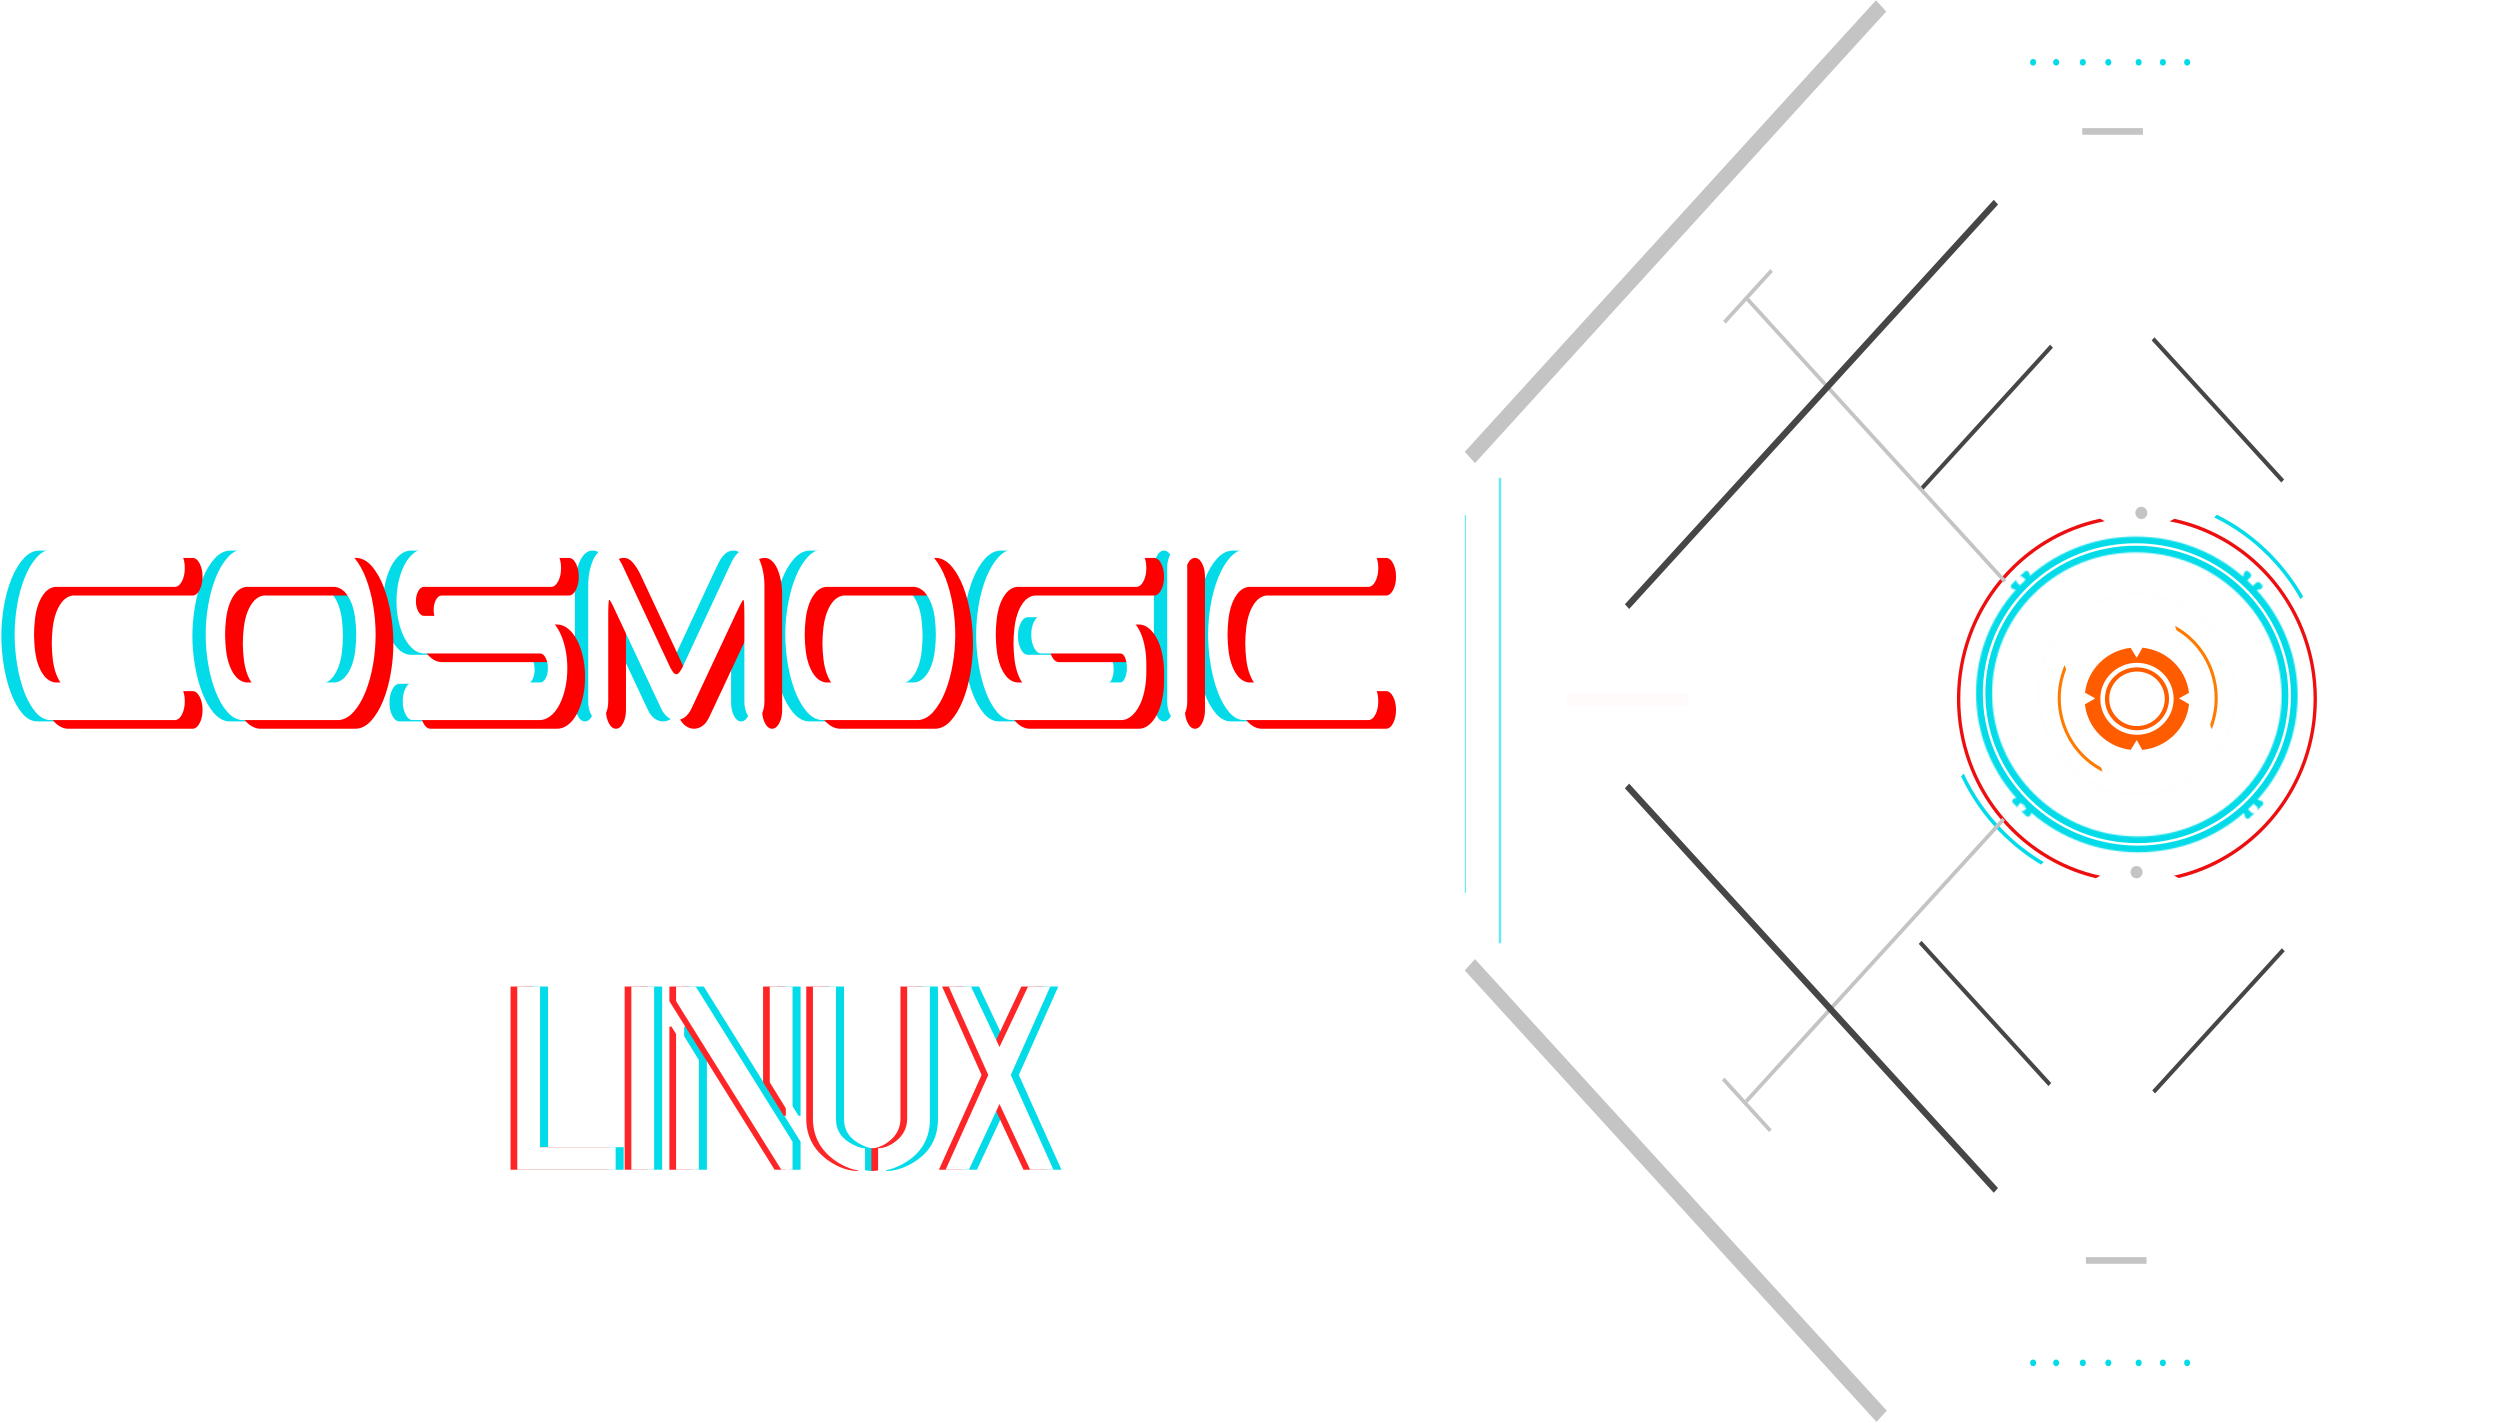<svg width="1866" height="1062" viewBox="0 0 1866 1062" fill="none" xmlns="http://www.w3.org/2000/svg">
<g filter="url(#filter0_d)">
<path fill-rule="evenodd" clip-rule="evenodd" d="M1595.05 545.07C1608.26 545.07 1618.97 534.559 1618.97 521.594C1618.97 508.628 1608.26 498.117 1595.05 498.117C1581.84 498.117 1571.13 508.628 1571.13 521.594C1571.13 534.559 1581.84 545.07 1595.05 545.07ZM1595.05 541.94C1606.5 541.94 1615.78 532.831 1615.78 521.594C1615.78 510.357 1606.5 501.247 1595.05 501.247C1583.6 501.247 1574.32 510.357 1574.32 521.594C1574.32 532.831 1583.6 541.94 1595.05 541.94Z" fill="#FF5C00"/>
</g>
<g filter="url(#filter1_d)">
<path fill-rule="evenodd" clip-rule="evenodd" d="M1594.86 491.013L1590.25 483.517C1572.44 485.651 1558.34 499.528 1556.23 517.012L1563.88 521.257L1556.18 525.717C1558.11 543.447 1572.37 557.562 1590.37 559.661L1594.86 552.375L1599 559.737C1617.38 557.922 1632 543.611 1633.91 525.592L1626.42 521.257L1633.86 517.131C1631.77 499.359 1617.29 485.288 1599.12 483.438L1594.86 491.013ZM1595.04 548.427C1610.15 548.427 1622.4 536.408 1622.4 521.582C1622.4 506.756 1610.15 494.737 1595.04 494.737C1579.93 494.737 1567.68 506.756 1567.68 521.582C1567.68 536.408 1579.93 548.427 1595.04 548.427Z" fill="#FF5C00"/>
</g>
<g filter="url(#filter2_d)">
<path fill-rule="evenodd" clip-rule="evenodd" d="M1658.39 580.056C1693.42 545.675 1693.42 489.933 1658.39 455.553C1623.36 421.172 1566.57 421.172 1531.54 455.553C1496.52 489.933 1496.52 545.675 1531.54 580.056C1566.57 614.437 1623.36 614.437 1658.39 580.056ZM1654.8 576.532C1687.84 544.098 1687.84 491.511 1654.8 459.076C1621.76 426.642 1568.18 426.642 1535.13 459.076C1502.09 491.511 1502.09 544.098 1535.13 576.532C1568.18 608.967 1621.76 608.967 1654.8 576.532Z" fill="white"/>
<path d="M1669.67 515.922L1679.82 521.68L1679.83 510.172L1669.67 515.922Z" fill="white"/>
<path d="M1591.99 592.205L1597.86 602.169L1586.13 602.173L1591.99 592.205Z" fill="white"/>
<path d="M1602.44 434.482L1590.72 434.274L1596.4 444.343L1602.44 434.482Z" fill="white"/>
<path d="M1510.43 527.611L1510.22 516.105L1520.48 521.678L1510.43 527.611Z" fill="white"/>
</g>
<path fill-rule="evenodd" clip-rule="evenodd" d="M1534.97 459.144L1531.23 462.816L1541.45 465.505L1534.97 459.144ZM1542.26 464.711L1539.52 454.679L1535.78 458.351L1542.26 464.711Z" fill="white"/>
<path fill-rule="evenodd" clip-rule="evenodd" d="M1647.92 570.568L1650.65 580.601L1654.4 576.929L1647.92 570.568ZM1655.2 576.136L1658.95 572.464L1648.72 569.775L1655.2 576.136Z" fill="white"/>
<path fill-rule="evenodd" clip-rule="evenodd" d="M1647.65 465.281L1658.02 462.281L1654.27 458.778L1647.65 465.281ZM1653.43 457.985L1649.53 454.347L1647.11 464.184L1653.43 457.985Z" fill="white"/>
<path fill-rule="evenodd" clip-rule="evenodd" d="M1541.3 570.478L1535 576.668L1538.39 580.172L1541.3 570.478ZM1534.19 575.834L1540.79 569.349L1530.31 571.836L1534.19 575.834Z" fill="white"/>
<g filter="url(#filter3_d)">
<path fill-rule="evenodd" clip-rule="evenodd" d="M1594.97 620.514C1623.11 620.514 1648.65 609.612 1667.46 591.877L1659.04 583.541C1642.39 599.173 1619.82 608.776 1594.97 608.776C1569.79 608.776 1546.95 598.921 1530.25 582.927L1521.83 591.262C1540.69 609.36 1566.5 620.514 1594.97 620.514ZM1519.72 589.181L1528.14 580.844C1512.13 564.493 1502.28 542.277 1502.28 517.804C1502.28 493.135 1512.29 470.759 1528.53 454.372L1520.11 446.036C1501.68 464.551 1490.32 489.876 1490.32 517.804C1490.32 545.536 1501.52 570.701 1519.72 589.181ZM1699.61 517.804C1699.61 545.854 1688.15 571.278 1669.58 589.814L1661.16 581.478C1677.55 565.07 1687.65 542.595 1687.65 517.804C1687.65 492.817 1677.39 470.183 1660.77 453.742L1669.19 445.406C1687.99 463.975 1699.61 489.558 1699.61 517.804ZM1667.06 443.354C1648.29 425.842 1622.91 415.094 1594.97 415.094C1566.7 415.094 1541.06 426.092 1522.23 443.966L1530.65 452.302C1547.32 436.531 1569.99 426.833 1594.97 426.833C1619.62 426.833 1642.03 436.282 1658.63 451.691L1667.06 443.354Z" fill="white"/>
</g>
<g filter="url(#filter4_df)">
<mask id="path-13-inside-1" fill="white">
<path fill-rule="evenodd" clip-rule="evenodd" d="M1511.19 426.684C1512.28 425.608 1514.16 426.097 1514.56 427.566L1515.17 429.774C1560.37 390.537 1628.8 390.815 1674.24 430.445L1675 427.633C1675.4 426.156 1677.28 425.658 1678.38 426.739L1679.72 428.052C1680.51 428.826 1680.51 430.081 1679.72 430.854L1677.31 433.215C1678.06 433.912 1678.8 434.619 1679.53 435.337C1680.22 436.016 1680.9 436.701 1681.57 437.392L1683.98 435.034C1684.77 434.261 1686.04 434.261 1686.83 435.034L1688.17 436.348C1689.27 437.428 1688.76 439.273 1687.26 439.664L1684.4 440.406C1724.96 485.091 1725.21 552.504 1684.98 596.904L1687.87 597.676C1689.37 598.074 1689.87 599.912 1688.77 600.989L1684.6 605.085C1685.39 604.311 1685.39 603.057 1684.6 602.283L1682.17 599.898C1681.5 600.584 1680.82 601.265 1680.14 601.939C1679.41 602.652 1678.68 603.354 1677.94 604.045L1680.37 606.433C1681.16 607.207 1682.44 607.207 1683.22 606.433L1679.05 610.529C1677.95 611.606 1676.08 611.116 1675.68 609.647L1674.89 606.794C1629.82 646.032 1561.56 645.902 1516.07 606.565L1515.66 608.098C1515.26 609.575 1513.38 610.073 1512.28 608.993L1508.08 604.877C1508.87 605.651 1510.15 605.651 1510.94 604.877L1512.5 603.349C1511.79 602.69 1511.09 602.021 1510.4 601.342C1509.67 600.623 1508.95 599.898 1508.24 599.166L1506.68 600.697C1505.89 601.471 1505.89 602.725 1506.68 603.499L1502.49 599.383C1501.39 598.303 1501.89 596.458 1503.4 596.067L1504.97 595.658C1465.08 551.094 1464.91 484.34 1504.63 440.14L1502.37 439.538C1500.87 439.139 1500.37 437.301 1501.47 436.225L1505.64 432.128C1504.85 432.902 1504.85 434.157 1505.64 434.93L1507.65 436.901C1508.35 436.174 1509.07 435.453 1509.79 434.74C1510.48 434.066 1511.17 433.402 1511.87 432.748L1509.87 430.78C1509.08 430.007 1507.8 430.007 1507.01 430.78L1511.19 426.684ZM1671.62 593.579C1713.65 552.322 1713.41 485.191 1671.07 443.637C1628.74 402.084 1560.34 401.843 1518.31 443.1C1476.28 484.357 1476.52 551.488 1518.86 593.041C1561.19 634.595 1629.59 634.836 1671.62 593.579Z"/>
</mask>
<path fill-rule="evenodd" clip-rule="evenodd" d="M1511.19 426.684C1512.28 425.608 1514.16 426.097 1514.56 427.566L1515.17 429.774C1560.37 390.537 1628.8 390.815 1674.24 430.445L1675 427.633C1675.4 426.156 1677.28 425.658 1678.38 426.739L1679.72 428.052C1680.51 428.826 1680.51 430.081 1679.72 430.854L1677.31 433.215C1678.06 433.912 1678.8 434.619 1679.53 435.337C1680.22 436.016 1680.9 436.701 1681.57 437.392L1683.98 435.034C1684.77 434.261 1686.04 434.261 1686.83 435.034L1688.17 436.348C1689.27 437.428 1688.76 439.273 1687.26 439.664L1684.4 440.406C1724.96 485.091 1725.21 552.504 1684.98 596.904L1687.87 597.676C1689.37 598.074 1689.87 599.912 1688.77 600.989L1684.6 605.085C1685.39 604.311 1685.39 603.057 1684.6 602.283L1682.17 599.898C1681.5 600.584 1680.82 601.265 1680.14 601.939C1679.41 602.652 1678.68 603.354 1677.94 604.045L1680.37 606.433C1681.16 607.207 1682.44 607.207 1683.22 606.433L1679.05 610.529C1677.95 611.606 1676.08 611.116 1675.68 609.647L1674.89 606.794C1629.82 646.032 1561.56 645.902 1516.07 606.565L1515.66 608.098C1515.26 609.575 1513.38 610.073 1512.28 608.993L1508.08 604.877C1508.87 605.651 1510.15 605.651 1510.94 604.877L1512.5 603.349C1511.79 602.69 1511.09 602.021 1510.4 601.342C1509.67 600.623 1508.95 599.898 1508.24 599.166L1506.68 600.697C1505.89 601.471 1505.89 602.725 1506.68 603.499L1502.49 599.383C1501.39 598.303 1501.89 596.458 1503.4 596.067L1504.97 595.658C1465.08 551.094 1464.91 484.34 1504.63 440.14L1502.37 439.538C1500.87 439.139 1500.37 437.301 1501.47 436.225L1505.64 432.128C1504.85 432.902 1504.85 434.157 1505.64 434.93L1507.65 436.901C1508.35 436.174 1509.07 435.453 1509.79 434.74C1510.48 434.066 1511.17 433.402 1511.87 432.748L1509.87 430.78C1509.08 430.007 1507.8 430.007 1507.01 430.78L1511.19 426.684ZM1671.62 593.579C1713.65 552.322 1713.41 485.191 1671.07 443.637C1628.74 402.084 1560.34 401.843 1518.31 443.1C1476.28 484.357 1476.52 551.488 1518.86 593.041C1561.19 634.595 1629.59 634.836 1671.62 593.579Z" fill="white"/>
<path d="M1514.56 427.566L1509.7 428.867L1509.7 428.867L1514.56 427.566ZM1511.19 426.684L1507.63 423.175L1507.63 423.175L1511.19 426.684ZM1515.17 429.774L1510.31 431.074L1512.43 438.765L1518.51 433.491L1515.17 429.774ZM1674.24 430.445L1670.9 434.155L1677.02 439.493L1679.12 431.716L1674.24 430.445ZM1675 427.633L1679.87 428.904L1679.87 428.904L1675 427.633ZM1678.38 426.739L1681.94 423.229L1681.94 423.229L1678.38 426.739ZM1679.72 428.052L1683.28 424.543L1683.28 424.543L1679.72 428.052ZM1679.72 430.854L1676.16 427.345L1676.16 427.345L1679.72 430.854ZM1677.31 433.215L1673.75 429.706L1670.09 433.304L1673.84 436.811L1677.31 433.215ZM1679.53 435.337L1675.97 438.847L1675.97 438.847L1679.53 435.337ZM1681.57 437.392L1677.93 440.818L1681.49 444.481L1685.14 440.902L1681.57 437.392ZM1683.98 435.034L1680.42 431.525L1680.42 431.525L1683.98 435.034ZM1686.83 435.034L1683.27 438.544L1683.27 438.544L1686.83 435.034ZM1688.17 436.348L1684.61 439.857L1684.61 439.857L1688.17 436.348ZM1687.26 439.664L1688.55 444.458L1688.55 444.458L1687.26 439.664ZM1684.4 440.406L1683.12 435.612L1675.17 437.676L1680.64 443.707L1684.4 440.406ZM1684.98 596.904L1681.21 593.606L1675.79 599.594L1683.66 601.69L1684.98 596.904ZM1687.87 597.676L1686.55 602.461L1686.55 602.461L1687.87 597.676ZM1688.77 600.989L1692.33 604.498L1692.33 604.498L1688.77 600.989ZM1684.6 602.283L1688.16 598.774L1688.16 598.774L1684.6 602.283ZM1682.17 599.898L1685.73 596.388L1682.08 592.808L1678.52 596.474L1682.17 599.898ZM1680.14 601.939L1683.7 605.448L1683.7 605.448L1680.14 601.939ZM1677.94 604.045L1674.47 600.448L1670.71 603.955L1674.38 607.554L1677.94 604.045ZM1680.37 606.433L1676.81 609.943L1676.81 609.943L1680.37 606.433ZM1683.22 606.433L1686.79 609.943L1679.66 602.924L1683.22 606.433ZM1679.05 610.529L1675.49 607.02L1675.49 607.02L1679.05 610.529ZM1675.68 609.647L1670.81 610.948L1670.81 610.948L1675.68 609.647ZM1674.89 606.794L1679.75 605.493L1677.62 597.79L1671.55 603.081L1674.89 606.794ZM1516.07 606.565L1519.4 602.841L1513.28 597.553L1511.2 605.294L1516.07 606.565ZM1515.66 608.098L1510.78 606.828L1510.78 606.828L1515.66 608.098ZM1512.28 608.993L1508.72 612.502L1508.72 612.502L1512.28 608.993ZM1510.94 604.877L1514.5 608.386L1514.5 608.386L1510.94 604.877ZM1512.5 603.349L1516.06 606.858L1519.72 603.265L1515.97 599.757L1512.5 603.349ZM1510.4 601.342L1506.84 604.851L1506.84 604.851L1510.4 601.342ZM1508.24 599.166L1511.89 595.745L1508.33 592.072L1504.68 595.657L1508.24 599.166ZM1506.68 600.697L1510.24 604.206L1510.24 604.206L1506.68 600.697ZM1502.49 599.383L1498.93 602.893L1498.93 602.893L1502.49 599.383ZM1503.4 596.067L1504.69 600.861L1504.69 600.861L1503.4 596.067ZM1504.97 595.658L1506.26 600.452L1514.15 598.403L1508.76 592.382L1504.97 595.658ZM1504.63 440.14L1508.4 443.423L1513.78 437.44L1505.94 435.354L1504.63 440.14ZM1502.37 439.538L1503.68 434.752L1503.68 434.752L1502.37 439.538ZM1501.47 436.225L1497.91 432.715L1497.91 432.715L1501.47 436.225ZM1505.64 434.93L1509.2 431.421L1509.2 431.421L1505.64 434.93ZM1507.65 436.901L1504.09 440.41L1507.74 443.996L1511.3 440.32L1507.65 436.901ZM1509.79 434.74L1513.35 438.249L1513.35 438.249L1509.79 434.74ZM1511.87 432.748L1515.35 436.34L1519.1 432.833L1515.43 429.238L1511.87 432.748ZM1509.87 430.78L1506.31 434.29L1506.31 434.29L1509.87 430.78ZM1671.07 443.637L1674.63 440.128L1671.07 443.637ZM1671.62 593.579L1668.06 590.069L1671.62 593.579ZM1518.31 443.1L1514.75 439.591L1514.75 439.591L1518.31 443.1ZM1518.86 593.041L1522.42 589.532L1522.42 589.532L1518.86 593.041ZM1519.43 426.266C1518 421.114 1511.46 419.416 1507.63 423.175L1514.75 430.194C1513.11 431.799 1510.31 431.08 1509.7 428.867L1519.43 426.266ZM1520.04 428.473L1519.43 426.266L1509.7 428.867L1510.31 431.074L1520.04 428.473ZM1677.59 426.735C1630.26 385.462 1558.96 385.145 1511.84 426.056L1518.51 433.491C1561.78 395.93 1627.34 396.169 1670.9 434.155L1677.59 426.735ZM1670.13 426.362L1669.37 429.174L1679.12 431.716L1679.87 428.904L1670.13 426.362ZM1681.94 423.229C1678.1 419.457 1671.52 421.183 1670.13 426.362L1679.87 428.904C1679.27 431.129 1676.46 431.859 1674.82 430.248L1681.94 423.229ZM1683.28 424.543L1681.94 423.229L1674.82 430.248L1676.16 431.562L1683.28 424.543ZM1683.28 434.364C1686.04 431.653 1686.04 427.254 1683.28 424.543L1676.16 431.562C1674.97 430.398 1674.97 428.508 1676.16 427.345L1683.28 434.364ZM1680.87 436.725L1683.28 434.364L1676.16 427.345L1673.75 429.706L1680.87 436.725ZM1683.09 431.828C1682.33 431.08 1681.56 430.344 1680.78 429.619L1673.84 436.811C1674.56 437.479 1675.27 438.157 1675.97 438.847L1683.09 431.828ZM1685.22 433.967C1684.52 433.248 1683.81 432.534 1683.09 431.828L1675.97 438.847C1676.63 439.498 1677.29 440.155 1677.93 440.818L1685.22 433.967ZM1680.42 431.525L1678.01 433.883L1685.14 440.902L1687.54 438.544L1680.42 431.525ZM1690.39 431.525C1687.64 428.819 1683.17 428.82 1680.42 431.525L1687.54 438.544C1686.36 439.702 1684.45 439.702 1683.27 438.544L1690.39 431.525ZM1691.73 432.838L1690.39 431.525L1683.27 438.544L1684.61 439.857L1691.73 432.838ZM1688.55 444.458C1693.8 443.093 1695.59 436.629 1691.73 432.838L1684.61 439.857C1682.95 438.227 1683.72 435.454 1685.97 434.87L1688.55 444.458ZM1685.69 445.199L1688.55 444.458L1685.97 434.87L1683.12 435.612L1685.69 445.199ZM1688.74 600.203C1730.7 553.9 1730.41 483.648 1688.17 437.104L1680.64 443.707C1719.51 486.534 1719.72 551.107 1681.21 593.606L1688.74 600.203ZM1689.19 592.89L1686.29 592.119L1683.66 601.69L1686.55 602.461L1689.19 592.89ZM1692.33 604.498C1696.18 600.721 1694.42 594.282 1689.19 592.89L1686.55 602.461C1684.32 601.866 1683.56 599.103 1685.21 597.479L1692.33 604.498ZM1688.16 608.594L1692.33 604.498L1685.21 597.479L1681.04 601.576L1688.16 608.594ZM1688.16 608.594C1690.92 605.884 1690.92 601.484 1688.16 598.774L1681.04 605.792C1679.85 604.629 1679.85 602.739 1681.04 601.576L1688.16 608.594ZM1688.16 598.774L1685.73 596.388L1678.61 603.407L1681.04 605.792L1688.16 598.774ZM1683.7 605.448C1684.41 604.746 1685.12 604.037 1685.81 603.322L1678.52 596.474C1677.88 597.131 1677.23 597.783 1676.58 598.429L1683.7 605.448ZM1681.41 607.642C1682.18 606.922 1682.94 606.191 1683.7 605.448L1676.58 598.429C1675.88 599.113 1675.18 599.786 1674.47 600.448L1681.41 607.642ZM1674.38 607.554L1676.81 609.943L1683.93 602.924L1681.5 600.536L1674.38 607.554ZM1676.81 609.943C1679.56 612.648 1684.03 612.648 1686.79 609.943L1679.66 602.924C1680.84 601.766 1682.75 601.766 1683.93 602.924L1676.81 609.943ZM1682.61 614.039L1686.79 609.943L1679.66 602.924L1675.49 607.02L1682.61 614.039ZM1670.81 610.948C1672.23 616.1 1678.78 617.798 1682.61 614.039L1675.49 607.02C1677.13 605.414 1679.93 606.133 1680.54 608.347L1670.81 610.948ZM1670.02 608.094L1670.81 610.948L1680.54 608.347L1679.75 605.493L1670.02 608.094ZM1512.74 610.288C1560.11 651.257 1631.23 651.42 1678.23 610.506L1671.55 603.081C1628.4 640.644 1563 640.547 1519.4 602.841L1512.74 610.288ZM1520.53 609.369L1520.94 607.835L1511.2 605.294L1510.78 606.828L1520.53 609.369ZM1508.72 612.502C1512.56 616.274 1519.13 614.548 1520.53 609.369L1510.78 606.828C1511.38 604.602 1514.2 603.872 1515.84 605.483L1508.72 612.502ZM1504.52 608.386L1508.72 612.502L1515.84 605.483L1511.65 601.367L1504.52 608.386ZM1507.38 601.367C1508.56 600.21 1510.47 600.21 1511.65 601.367L1504.52 608.386C1507.28 611.092 1511.74 611.092 1514.5 608.386L1507.38 601.367ZM1508.93 599.839L1507.38 601.367L1514.5 608.386L1516.06 606.858L1508.93 599.839ZM1506.84 604.851C1507.56 605.558 1508.29 606.254 1509.02 606.94L1515.97 599.757C1515.3 599.125 1514.63 598.484 1513.96 597.832L1506.84 604.851ZM1504.59 602.587C1505.33 603.348 1506.08 604.103 1506.84 604.851L1513.96 597.832C1513.26 597.143 1512.57 596.447 1511.89 595.745L1504.59 602.587ZM1510.24 604.206L1511.8 602.675L1504.68 595.657L1503.12 597.188L1510.24 604.206ZM1510.24 599.989C1511.43 601.153 1511.43 603.043 1510.24 604.206L1503.12 597.188C1500.36 599.898 1500.36 604.297 1503.12 607.008L1510.24 599.989ZM1498.93 602.893L1503.12 607.008L1510.24 599.989L1506.05 595.874L1498.93 602.893ZM1502.11 591.273C1496.85 592.639 1495.06 599.102 1498.93 602.893L1506.05 595.874C1507.71 597.504 1506.93 600.277 1504.69 600.861L1502.11 591.273ZM1503.68 590.864L1502.11 591.273L1504.69 600.861L1506.26 600.452L1503.68 590.864ZM1500.85 436.856C1459.43 482.951 1459.63 552.517 1501.19 598.935L1508.76 592.382C1470.52 549.672 1470.39 485.73 1508.4 443.423L1500.85 436.856ZM1501.05 444.324L1503.31 444.925L1505.94 435.354L1503.68 434.752L1501.05 444.324ZM1497.91 432.715C1494.06 436.492 1495.82 442.931 1501.05 444.324L1503.68 434.752C1505.92 435.347 1506.68 438.11 1505.03 439.734L1497.91 432.715ZM1502.08 428.619L1497.91 432.715L1505.03 439.734L1509.2 435.638L1502.08 428.619ZM1509.2 431.421C1510.39 432.584 1510.39 434.475 1509.2 435.638L1502.08 428.619C1499.32 431.33 1499.32 435.729 1502.08 438.44L1509.2 431.421ZM1511.21 433.391L1509.2 431.421L1502.08 438.44L1504.09 440.41L1511.21 433.391ZM1506.23 431.231C1505.48 431.974 1504.73 432.724 1504 433.481L1511.3 440.32C1511.97 439.623 1512.66 438.933 1513.35 438.249L1506.23 431.231ZM1508.4 429.155C1507.67 429.837 1506.95 430.528 1506.23 431.231L1513.35 438.249C1514.01 437.603 1514.68 436.967 1515.35 436.34L1508.4 429.155ZM1506.31 434.29L1508.31 436.257L1515.43 429.238L1513.43 427.271L1506.31 434.29ZM1510.57 434.29C1509.4 435.448 1507.49 435.448 1506.31 434.29L1513.43 427.271C1510.67 424.566 1506.21 424.566 1503.45 427.271L1510.57 434.29ZM1507.63 423.175L1503.45 427.271L1510.58 434.29L1514.75 430.194L1507.63 423.175ZM1667.51 447.147C1707.9 486.787 1708.09 550.773 1668.06 590.069L1675.18 597.088C1719.21 553.871 1718.92 483.595 1674.63 440.128L1667.51 447.147ZM1521.87 446.609C1561.91 407.308 1627.12 407.501 1667.51 447.147L1674.63 440.128C1630.35 396.666 1558.77 396.379 1514.75 439.591L1521.87 446.609ZM1522.42 589.532C1482.03 549.892 1481.84 485.905 1521.87 446.609L1514.75 439.591C1470.72 482.808 1471.01 553.084 1515.3 596.551L1522.42 589.532ZM1668.06 590.069C1628.02 629.371 1562.81 629.178 1522.42 589.532L1515.3 596.551C1559.58 640.012 1631.16 640.3 1675.18 597.088L1668.06 590.069Z" fill="#03DBE9" mask="url(#path-13-inside-1)"/>
</g>
<g filter="url(#filter5_d)">
<path fill-rule="evenodd" clip-rule="evenodd" d="M1567.47 383.141L1571.04 385.043C1509.67 396.57 1463.17 451.574 1463.17 517.688C1463.17 582.603 1508 636.805 1567.72 649.663L1564.25 651.507C1504.88 637.283 1460.66 582.768 1460.66 517.688C1460.66 451.437 1506.48 396.135 1567.47 383.141ZM1626.17 651.408C1685.34 637.031 1729.35 582.618 1729.35 517.688C1729.35 451.592 1683.74 396.393 1622.96 383.232L1619.4 385.127C1680.56 396.834 1726.84 451.732 1726.84 517.688C1726.84 582.449 1682.22 636.548 1622.72 649.571L1626.17 651.408Z" fill="#ED0F0F"/>
</g>
<g filter="url(#filter6_d)">
<path fill-rule="evenodd" clip-rule="evenodd" d="M1492.76 621.166C1480.52 608.641 1470.84 594.506 1463.74 579.462L1465.75 577.401C1472.76 592.502 1482.4 606.688 1494.66 619.228C1504.06 628.853 1514.42 636.899 1525.4 643.362L1523.44 645.371C1512.49 638.852 1502.16 630.782 1492.76 621.166ZM1719.08 445.226C1712.71 434.027 1704.82 423.461 1695.42 413.844C1683.18 401.32 1669.36 391.419 1654.65 384.151L1652.64 386.211C1667.4 393.382 1681.27 403.241 1693.53 415.782C1702.94 425.407 1710.8 436.001 1717.12 447.235L1719.08 445.226Z" fill="#03DBE9"/>
</g>
<ellipse cx="1598.29" cy="382.835" rx="4.478" ry="4.581" fill="#C4C4C4"/>
<ellipse cx="1594.71" cy="650.988" rx="4.478" ry="4.581" fill="#C4C4C4"/>
<g filter="url(#filter7_f)">
<ellipse cx="1595.41" cy="350.408" rx="3.012" ry="3.277" fill="white"/>
<ellipse cx="1595.41" cy="684.701" rx="3.012" ry="3.277" fill="white"/>
<ellipse rx="3.02" ry="3.27" transform="matrix(0.982 -0.188 0.16 0.987 1568.74 352.948)" fill="white"/>
<ellipse rx="3.02" ry="3.27" transform="matrix(0.982 -0.188 0.16 0.987 1622.08 682.161)" fill="white"/>
<ellipse rx="3.247" ry="3.044" transform="matrix(0.317 -0.948 0.93 0.368 1451.08 460.387)" fill="white"/>
<ellipse rx="3.247" ry="3.044" transform="matrix(0.317 -0.948 0.93 0.368 1739.73 574.722)" fill="white"/>
<ellipse rx="3.27" ry="3.02" transform="matrix(0.16 -0.987 0.982 0.188 1444.15 488.53)" fill="white"/>
<ellipse rx="3.27" ry="3.02" transform="matrix(0.16 -0.987 0.982 0.188 1746.66 546.579)" fill="white"/>
<ellipse cx="1441.82" cy="517.555" rx="3.277" ry="3.012" transform="rotate(-90 1441.82 517.555)" fill="white"/>
<ellipse cx="1748.99" cy="517.555" rx="3.277" ry="3.012" transform="rotate(-90 1748.99 517.555)" fill="white"/>
<ellipse rx="3.27" ry="3.02" transform="matrix(-0.16 -0.987 0.982 -0.188 1444.15 546.579)" fill="white"/>
<ellipse rx="3.27" ry="3.02" transform="matrix(-0.16 -0.987 0.982 -0.188 1746.66 488.53)" fill="white"/>
<ellipse rx="3.247" ry="3.044" transform="matrix(-0.317 -0.948 0.93 -0.368 1451.08 574.722)" fill="white"/>
<ellipse rx="3.247" ry="3.044" transform="matrix(-0.317 -0.948 0.93 -0.368 1739.73 460.387)" fill="white"/>
<ellipse rx="3.241" ry="3.05" transform="matrix(-0.465 -0.876 0.855 -0.537 1462.4 601.128)" fill="white"/>
<ellipse rx="3.241" ry="3.05" transform="matrix(-0.465 -0.876 0.855 -0.537 1728.42 433.981)" fill="white"/>
<ellipse rx="3.224" ry="3.068" transform="matrix(-0.6 -0.779 0.752 -0.687 1477.75 624.994)" fill="white"/>
<ellipse rx="3.224" ry="3.068" transform="matrix(-0.6 -0.779 0.752 -0.687 1713.06 410.115)" fill="white"/>
<ellipse rx="3.198" ry="3.096" transform="matrix(-0.721 -0.659 0.625 -0.811 1496.68 645.596)" fill="white"/>
<ellipse rx="3.198" ry="3.096" transform="matrix(-0.721 -0.659 0.625 -0.811 1694.13 389.513)" fill="white"/>
<ellipse rx="3.165" ry="3.13" transform="matrix(-0.824 -0.518 0.481 -0.907 1518.61 662.308)" fill="white"/>
<ellipse rx="3.165" ry="3.13" transform="matrix(-0.824 -0.518 0.481 -0.907 1672.2 372.802)" fill="white"/>
<ellipse rx="3.13" ry="3.165" transform="matrix(-0.904 -0.358 0.325 -0.973 1542.88 675.276)" fill="white"/>
<ellipse rx="3.13" ry="3.165" transform="matrix(-0.904 -0.358 0.325 -0.973 1647.94 361.144)" fill="white"/>
<ellipse rx="3.096" ry="3.198" transform="matrix(-0.958 -0.184 0.164 -1.009 1568.74 682.817)" fill="white"/>
<ellipse rx="3.096" ry="3.198" transform="matrix(-0.958 -0.184 0.164 -1.009 1622.08 353.603)" fill="white"/>
<ellipse rx="3.044" ry="3.247" transform="matrix(0.93 -0.368 0.317 0.948 1542.88 360.488)" fill="white"/>
<ellipse rx="3.044" ry="3.247" transform="matrix(0.93 -0.368 0.317 0.948 1647.94 674.621)" fill="white"/>
<ellipse rx="3.08" ry="3.213" transform="matrix(0.847 -0.532 0.469 0.883 1518.61 372.802)" fill="white"/>
<ellipse rx="3.08" ry="3.213" transform="matrix(0.847 -0.532 0.469 0.883 1672.2 662.308)" fill="white"/>
<ellipse rx="3.124" ry="3.17" transform="matrix(0.738 -0.674 0.611 0.792 1496.68 390.169)" fill="white"/>
<ellipse rx="3.124" ry="3.17" transform="matrix(0.738 -0.674 0.611 0.792 1694.13 646.252)" fill="white"/>
<ellipse rx="3.17" ry="3.124" transform="matrix(0.611 -0.792 0.738 0.674 1477.75 410.771)" fill="white"/>
<ellipse rx="3.17" ry="3.124" transform="matrix(0.611 -0.792 0.738 0.674 1713.06 625.65)" fill="white"/>
<ellipse rx="3.213" ry="3.08" transform="matrix(0.469 -0.883 0.847 0.532 1462.4 434.637)" fill="white"/>
<ellipse rx="3.213" ry="3.08" transform="matrix(0.469 -0.883 0.847 0.532 1728.42 601.783)" fill="white"/>
</g>
<path fill-rule="evenodd" clip-rule="evenodd" d="M1595 594.487C1636.22 594.487 1669.64 560.302 1669.64 518.133C1669.64 475.965 1636.22 441.78 1595 441.78C1553.78 441.78 1520.37 475.965 1520.37 518.133C1520.37 560.302 1553.78 594.487 1595 594.487ZM1595 591.55C1634.64 591.55 1666.77 558.68 1666.77 518.133C1666.77 477.587 1634.64 444.717 1595 444.717C1555.37 444.717 1523.24 477.587 1523.24 518.133C1523.24 558.68 1555.37 591.55 1595 591.55Z" fill="#FFFEFE"/>
<g filter="url(#filter8_d)">
<path fill-rule="evenodd" clip-rule="evenodd" d="M1569.38 576.063L1568.22 572.811C1556.32 566.212 1546.64 555.309 1541.65 541.275C1536.66 527.242 1537.22 512.526 1542.19 499.648L1541.03 496.396C1534.98 510.34 1533.99 526.609 1539.49 542.079C1545 557.549 1555.98 569.363 1569.38 576.063ZM1575.14 463.803L1575.22 463.774C1575.21 463.779 1575.19 463.784 1575.18 463.789C1575.17 463.794 1575.15 463.799 1575.14 463.803ZM1651.71 500.296C1657 515.162 1656.29 530.766 1650.86 544.335L1649.66 540.971C1654.02 528.521 1654.32 514.499 1649.55 501.1C1644.78 487.7 1635.75 477.154 1624.58 470.484L1623.39 467.12C1636.08 473.941 1646.42 485.43 1651.71 500.296Z" fill="#FF7A00"/>
</g>
<rect width="26.108" height="1.243" transform="matrix(0.674 -0.739 0.674 0.739 1287.23 525.482)" fill="white"/>
<rect width="26.108" height="1.243" transform="matrix(-0.674 -0.739 0.674 -0.739 1306.92 564.515)" fill="white"/>
<rect width="26.108" height="1.243" transform="matrix(-0.674 0.739 0.674 0.739 1600.15 823.507)" fill="white"/>
<rect width="26.108" height="1.243" transform="matrix(-0.674 -0.739 -0.674 0.739 1562.87 844.171)" fill="white"/>
<rect width="26.108" height="1.243" transform="matrix(0.674 -0.739 -0.674 -0.739 1543.18 246.744)" fill="white"/>
<rect width="26.108" height="1.243" transform="matrix(0.674 0.739 0.674 -0.739 1580.46 226.079)" fill="white"/>
<rect width="143.597" height="3.108" transform="matrix(0.674 -0.739 0.674 0.739 1314.46 493.797)" fill="white"/>
<rect width="143.597" height="3.108" transform="matrix(-0.674 -0.739 0.674 -0.739 1410.81 680.235)" fill="white"/>
<rect width="143.597" height="3.108" transform="matrix(-0.674 -0.739 0.674 -0.739 1702.78 360.168)" fill="#474545"/>
<rect width="143.597" height="3.108" transform="matrix(-0.674 -0.739 0.674 -0.739 1528.94 810.649)" fill="#474545"/>
<rect width="143.597" height="3.108" transform="matrix(0.674 -0.739 0.674 0.739 1606.44 813.864)" fill="#474545"/>
<rect width="143.597" height="3.108" transform="matrix(0.674 -0.739 0.674 0.739 1433.43 363.382)" fill="#474545"/>
<path fill-rule="evenodd" clip-rule="evenodd" d="M1760.28 646.058L1725.82 683.908L1727.92 686.207L1760.28 650.655V646.058Z" fill="white"/>
<path fill-rule="evenodd" clip-rule="evenodd" d="M1725.82 376.7L1760.28 414.55L1758.19 416.848L1725.82 381.297V376.7Z" fill="white"/>
<rect x="1556.9" y="938.331" width="45.274" height="4.963" fill="#C4C4C4"/>
<rect x="1554.18" y="95.62" width="45.274" height="4.963" fill="#C4C4C4"/>
<rect x="1573.19" y="133.339" width="6.338" height="39.704" fill="white"/>
<rect x="1576.82" y="859.917" width="6.338" height="39.704" fill="white"/>
<rect width="2.85" height="285.011" transform="matrix(0.674 -0.739 0.674 0.739 1303.36 224.367)" fill="#C4C4C4"/>
<rect width="2.85" height="285.011" transform="matrix(-0.674 -0.739 -0.674 0.739 1496.46 612.47)" fill="#C4C4C4"/>
<rect width="52.252" height="2.85" transform="matrix(0.674 -0.739 0.674 0.739 1286.16 239.438)" fill="#C4C4C4"/>
<rect width="52.252" height="2.85" transform="matrix(-0.674 -0.739 -0.674 0.739 1322.39 842.934)" fill="#C4C4C4"/>
<rect width="456.059" height="11.402" transform="matrix(0.673 -0.739 0.673 0.739 1093.29 337.229)" fill="#C4C4C4"/>
<rect width="456.018" height="11.4" transform="matrix(-0.674 -0.739 -0.674 0.739 1408.3 1052.89)" fill="#C4C4C4"/>
<g opacity="0.6" filter="url(#filter9_d)">
<rect x="1093.29" y="384.465" width="0.905" height="281.896" fill="#03DBE9"/>
</g>
<g opacity="0.6" filter="url(#filter10_d)">
<rect x="1118.64" y="356.672" width="1.811" height="347.407" fill="#03DBE9"/>
</g>
<rect width="408.516" height="4.75" transform="matrix(0.674 -0.739 0.674 0.739 1212.81 451.024)" fill="#474545"/>
<rect width="408.516" height="4.75" transform="matrix(-0.674 -0.739 -0.674 0.739 1491.33 886.772)" fill="#474545"/>
<g filter="url(#filter11_d)">
<ellipse cx="1517.51" cy="46.487" rx="2.264" ry="2.481" fill="#03DBE9"/>
<ellipse cx="1534.71" cy="46.487" rx="2.264" ry="2.481" fill="#03DBE9"/>
<ellipse cx="1554.63" cy="46.487" rx="2.264" ry="2.481" fill="#03DBE9"/>
<ellipse cx="1573.65" cy="46.487" rx="2.264" ry="2.481" fill="#03DBE9"/>
<ellipse cx="1596.28" cy="46.487" rx="2.264" ry="2.481" fill="#03DBE9"/>
<ellipse cx="1614.39" cy="46.487" rx="2.264" ry="2.481" fill="#03DBE9"/>
<ellipse cx="1632.5" cy="46.487" rx="2.264" ry="2.481" fill="#03DBE9"/>
</g>
<g filter="url(#filter12_d)">
<ellipse cx="1517.51" cy="1017.24" rx="2.264" ry="2.481" fill="#03DBE9"/>
<ellipse cx="1534.71" cy="1017.24" rx="2.264" ry="2.481" fill="#03DBE9"/>
<ellipse cx="1554.63" cy="1017.24" rx="2.264" ry="2.481" fill="#03DBE9"/>
<ellipse cx="1573.65" cy="1017.24" rx="2.264" ry="2.481" fill="#03DBE9"/>
<ellipse cx="1596.28" cy="1017.24" rx="2.264" ry="2.481" fill="#03DBE9"/>
<ellipse cx="1614.39" cy="1017.24" rx="2.264" ry="2.481" fill="#03DBE9"/>
<ellipse cx="1632.5" cy="1017.24" rx="2.264" ry="2.481" fill="#03DBE9"/>
</g>
<g filter="url(#filter13_d)">
<rect x="1169.35" y="517.472" width="90.548" height="9.926" fill="#FFFBFB"/>
</g>
<path d="M1 474.71C1.015 467.123 1.672 459.582 2.948 452.338C4.198 445.009 6.119 438.094 8.637 431.868C11.06 425.843 14.132 420.724 17.676 416.806C21.279 412.872 25.443 410.842 29.676 410.957H120.535C121.532 410.934 122.521 411.287 123.434 411.993C124.348 412.699 125.166 413.742 125.834 415.052C127.276 417.725 128.061 421.3 128.016 424.995C128.061 428.69 127.276 432.265 125.834 434.938C125.166 436.248 124.348 437.291 123.434 437.997C122.521 438.703 121.532 439.056 120.535 439.033H32.949C29.879 438.786 26.831 440.051 24.143 442.688C22.025 444.929 20.215 447.975 18.845 451.607C17.546 455.116 16.646 459.04 16.195 463.158C15.751 466.96 15.516 470.829 15.494 474.71C15.516 478.592 15.751 482.461 16.195 486.262C16.646 490.381 17.546 494.304 18.845 497.814C20.215 501.445 22.025 504.492 24.143 506.733C26.831 509.37 29.879 510.635 32.949 510.388H120.535C121.532 510.365 122.521 510.718 123.434 511.424C124.348 512.13 125.166 513.173 125.834 514.483C127.276 517.155 128.061 520.731 128.016 524.426C128.061 528.12 127.276 531.696 125.834 534.369C125.166 535.679 124.348 536.721 123.434 537.427C122.521 538.133 121.532 538.487 120.535 538.463H28.117C24.079 538.578 20.115 536.54 16.741 532.615C13.373 528.64 10.486 523.52 8.247 517.553C5.859 511.219 4.044 504.263 2.87 496.937C1.656 489.722 1.026 482.238 1 474.71V474.71ZM238.512 510.388C241.555 510.601 244.573 509.337 247.24 506.733C249.391 504.52 251.23 501.47 252.616 497.814C253.915 494.304 254.815 490.381 255.266 486.262C255.71 482.461 255.945 478.592 255.967 474.71C255.945 470.829 255.71 466.96 255.266 463.158C254.815 459.04 253.915 455.116 252.616 451.607C251.23 447.95 249.391 444.9 247.24 442.688C244.573 440.083 241.555 438.819 238.512 439.033H175.55C172.48 438.786 169.432 440.051 166.744 442.688C164.626 444.929 162.816 447.975 161.445 451.607C160.147 455.116 159.247 459.04 158.796 463.158C158.352 466.96 158.117 470.829 158.095 474.71C158.117 478.592 158.352 482.461 158.796 486.262C159.247 490.381 160.147 494.304 161.445 497.814C162.816 501.445 164.626 504.492 166.744 506.733C169.432 509.37 172.48 510.635 175.55 510.388H238.512ZM270.461 474.71C270.445 482.298 269.789 489.838 268.513 497.082C267.263 504.411 265.341 511.327 262.824 517.553C260.401 523.578 257.329 528.696 253.785 532.615C250.182 536.549 246.018 538.578 241.785 538.463H170.718C166.654 538.187 162.714 535.908 159.341 531.883C155.999 527.855 153.117 522.744 150.848 516.821C148.471 510.633 146.657 503.824 145.471 496.643C144.249 489.531 143.619 482.143 143.601 474.71C143.616 467.123 144.273 459.582 145.549 452.338C146.798 445.009 148.72 438.094 151.237 431.868C153.661 425.843 156.732 420.724 160.276 416.806C163.88 412.872 168.043 410.842 172.277 410.957H243.343C247.408 411.234 251.348 413.513 254.72 417.538C258.063 421.566 260.945 426.676 263.214 432.599C265.591 438.79 267.405 445.601 268.591 452.785C269.812 459.894 270.442 467.28 270.461 474.71V474.71ZM306.773 488.748C303.977 488.791 301.21 487.743 298.669 485.677C296.205 483.668 293.983 480.839 292.124 477.343C290.229 473.766 288.723 469.602 287.682 465.06C286.574 460.228 286.018 455.057 286.046 449.843C286.019 444.633 286.575 439.465 287.682 434.637C288.723 430.094 290.229 425.93 292.124 422.353C293.984 418.861 296.206 416.034 298.669 414.028C301.21 411.963 303.977 410.914 306.773 410.957H401.373C402.37 410.934 403.358 411.287 404.272 411.993C405.186 412.699 406.004 413.742 406.672 415.052C408.114 417.725 408.899 421.3 408.854 424.995C408.899 428.69 408.114 432.265 406.672 434.938C406.004 436.248 405.186 437.291 404.272 437.997C403.358 438.703 402.37 439.056 401.373 439.033H306.462C305.692 439.031 304.931 439.302 304.221 439.829C303.512 440.356 302.87 441.129 302.332 442.103C301.745 443.101 301.282 444.305 300.973 445.638C300.664 446.971 300.517 448.403 300.539 449.843C300.532 451.26 300.687 452.664 300.995 453.971C301.303 455.278 301.758 456.461 302.332 457.448C302.858 458.459 303.496 459.266 304.207 459.82C304.918 460.373 305.685 460.661 306.462 460.665H392.646C395.466 460.632 398.257 461.679 400.828 463.736C403.323 465.72 405.573 468.551 407.451 472.07C409.359 475.684 410.865 479.9 411.893 484.499C412.995 489.381 413.551 494.596 413.529 499.853C413.556 505.063 413 510.232 411.893 515.06C410.851 519.603 409.346 523.767 407.451 527.343C405.584 530.849 403.33 533.636 400.828 535.533C398.244 537.498 395.458 538.496 392.646 538.463H298.202C297.205 538.487 296.216 538.133 295.303 537.427C294.389 536.721 293.571 535.679 292.903 534.369C291.461 531.696 290.676 528.12 290.721 524.426C290.676 520.731 291.461 517.155 292.903 514.483C293.571 513.173 294.389 512.13 295.303 511.424C296.216 510.718 297.205 510.365 298.202 510.388H393.269C394.027 510.398 394.779 510.13 395.476 509.602C396.173 509.073 396.801 508.296 397.321 507.318C397.878 506.344 398.317 505.18 398.612 503.897C398.906 502.614 399.05 501.238 399.035 499.853C399.077 496.923 398.46 494.083 397.321 491.956C396.813 490.941 396.19 490.129 395.491 489.575C394.792 489.02 394.035 488.735 393.269 488.739L306.773 488.748ZM560.649 524.426C560.694 528.12 559.91 531.696 558.468 534.369C557.8 535.679 556.982 536.721 556.068 537.427C555.154 538.133 554.166 538.487 553.169 538.463C552.172 538.487 551.184 538.133 550.27 537.427C549.356 536.721 548.538 535.679 547.87 534.369C546.428 531.696 545.643 528.12 545.688 524.426V460.673C545.688 452.68 545.428 448.683 544.909 448.683C544.493 448.683 543.039 451.316 540.545 456.58L506.259 529.691C504.931 532.584 503.217 534.845 501.271 536.27C499.246 537.75 497.073 538.496 494.882 538.463C492.69 538.496 490.518 537.75 488.492 536.27C486.546 534.845 484.832 532.583 483.505 529.689L449.218 456.578C446.829 451.314 445.374 448.681 444.855 448.681C444.335 448.681 444.075 452.678 444.075 460.671V524.424C444.12 528.118 443.336 531.694 441.893 534.367C441.226 535.677 440.407 536.72 439.494 537.427C438.58 538.133 437.592 538.486 436.595 538.463C435.598 538.487 434.609 538.133 433.696 537.427C432.782 536.721 431.964 535.679 431.296 534.369C429.854 531.696 429.069 528.12 429.114 524.426V439.033C428.996 431.873 430.26 424.856 432.698 419.139C433.842 416.477 435.331 414.342 437.041 412.916C438.75 411.49 440.629 410.816 442.517 410.95C444.9 410.892 447.237 412.116 449.218 414.46C451.234 416.864 453.067 419.714 454.673 422.941L490.518 499.562C491.122 500.672 491.774 501.698 492.466 502.633C493.145 503.639 493.997 504.207 494.882 504.242C495.767 504.207 496.619 503.639 497.297 502.633C497.99 501.698 498.641 500.672 499.245 499.562L534.935 422.947H535.09C536.47 419.367 538.279 416.371 540.389 414.173C542.47 412.027 544.839 410.915 547.247 410.956C549.134 410.821 551.013 411.494 552.722 412.919C554.432 414.344 555.921 416.478 557.065 419.139C559.502 424.854 560.767 431.868 560.649 439.025V524.426ZM671.146 510.388C674.189 510.601 677.207 509.337 679.873 506.733C682.024 504.52 683.863 501.47 685.25 497.814C686.549 494.304 687.448 490.381 687.899 486.262C688.344 482.461 688.578 478.592 688.601 474.71C688.578 470.829 688.344 466.96 687.899 463.158C687.448 459.04 686.549 455.116 685.25 451.607C683.863 447.95 682.024 444.9 679.873 442.688C677.207 440.083 674.189 438.819 671.146 439.033H608.183C605.113 438.786 602.065 440.051 599.378 442.688C597.26 444.929 595.45 447.975 594.079 451.607C592.78 455.116 591.88 459.04 591.429 463.158C590.985 466.96 590.75 470.829 590.728 474.71C590.75 478.592 590.985 482.461 591.429 486.262C591.88 490.381 592.78 494.304 594.079 497.814C595.45 501.445 597.26 504.492 599.378 506.733C602.065 509.37 605.113 510.635 608.183 510.388H671.146ZM703.094 474.71C703.079 482.298 702.422 489.838 701.146 497.082C699.897 504.411 697.975 511.327 695.458 517.553C693.035 523.578 689.963 528.696 686.419 532.615C682.816 536.549 678.652 538.578 674.418 538.463H603.352C599.287 538.187 595.347 535.908 591.975 531.883C588.632 527.855 585.751 522.744 583.481 516.821C581.105 510.633 579.291 503.824 578.104 496.643C576.883 489.531 576.253 482.143 576.234 474.71C576.25 467.123 576.906 459.582 578.182 452.338C579.432 445.009 581.354 438.094 583.871 431.868C586.294 425.843 589.366 420.724 592.91 416.806C596.513 412.872 600.677 410.842 604.91 410.957H675.977C680.041 411.234 683.982 413.513 687.354 417.538C690.696 421.566 693.578 426.676 695.847 432.599C698.224 438.79 700.038 445.601 701.224 452.785C702.445 459.894 703.075 467.28 703.094 474.71V474.71ZM759.823 474.71C759.778 471.016 760.563 467.44 762.005 464.767C762.673 463.457 763.491 462.415 764.405 461.709C765.318 461.002 766.307 460.649 767.304 460.673H826.993C829.52 460.646 832.02 461.594 834.318 463.451C836.579 465.271 838.617 467.854 840.318 471.055C842.059 474.348 843.411 478.224 844.293 482.454C845.234 486.9 845.709 491.612 845.695 496.36V502.795C845.708 507.537 845.233 512.244 844.293 516.685C843.411 520.916 842.059 524.792 840.318 528.084C838.617 531.285 836.579 533.869 834.318 535.689C832.02 537.545 829.52 538.491 826.993 538.463H745.797C741.759 538.578 737.795 536.54 734.42 532.615C731.052 528.64 728.165 523.52 725.926 517.553C723.538 511.218 721.724 504.262 720.549 496.935C719.335 489.72 718.705 482.237 718.679 474.708C718.695 467.121 719.351 459.58 720.627 452.337C721.877 445.008 723.799 438.093 726.316 431.868C728.739 425.843 731.811 420.724 735.355 416.806C738.958 412.872 743.122 410.842 747.355 410.957H838.214C839.211 410.934 840.2 411.287 841.113 411.993C842.027 412.699 842.845 413.742 843.513 415.052C844.956 417.725 845.74 421.3 845.695 424.995C845.74 428.69 844.956 432.265 843.513 434.938C842.845 436.248 842.027 437.291 841.113 437.997C840.2 438.703 839.211 439.056 838.214 439.033H750.784C747.714 438.786 744.666 440.051 741.978 442.688C739.86 444.929 738.05 447.975 736.68 451.607C735.381 455.116 734.481 459.04 734.03 463.158C733.586 466.96 733.351 470.829 733.329 474.71C733.351 478.592 733.586 482.461 734.03 486.262C734.481 490.381 735.381 494.304 736.68 497.814C738.05 501.445 739.86 504.492 741.978 506.733C744.666 509.369 747.714 510.635 750.784 510.388H826.37C827.031 510.346 827.678 510.034 828.259 509.476C828.84 508.918 829.341 508.129 829.721 507.17C830.708 505.026 831.233 502.331 831.201 499.566C831.237 496.844 830.772 494.175 829.877 491.962C829.49 490.95 828.967 490.126 828.354 489.564C827.742 489.002 827.06 488.72 826.37 488.744H767.304C766.307 488.768 765.318 488.414 764.405 487.708C763.491 487.002 762.673 485.96 762.005 484.65C760.563 481.978 759.779 478.404 759.823 474.71V474.71ZM876.241 524.426C876.286 528.12 875.502 531.696 874.059 534.369C873.391 535.679 872.573 536.721 871.66 537.427C870.746 538.133 869.758 538.487 868.761 538.463C867.764 538.487 866.775 538.133 865.862 537.427C864.948 536.721 864.13 535.679 863.462 534.369C862.019 531.696 861.235 528.12 861.28 524.426V424.995C861.235 421.3 862.019 417.725 863.462 415.052C864.13 413.742 864.948 412.699 865.862 411.993C866.775 411.287 867.764 410.934 868.761 410.957C869.758 410.934 870.746 411.287 871.66 411.993C872.573 412.699 873.391 413.742 874.059 415.052C875.502 417.725 876.286 421.3 876.241 424.995V524.426ZM891.826 474.71C891.842 467.123 892.498 459.582 893.774 452.338C895.024 445.009 896.945 438.094 899.463 431.868C901.886 425.843 904.958 420.724 908.502 416.806C912.105 412.872 916.269 410.842 920.502 410.957H1011.36C1012.36 410.934 1013.35 411.287 1014.26 411.993C1015.17 412.699 1015.99 413.742 1016.66 415.052C1018.1 417.725 1018.89 421.3 1018.84 424.995C1018.89 428.69 1018.1 432.265 1016.66 434.938C1015.99 436.248 1015.17 437.291 1014.26 437.997C1013.35 438.703 1012.36 439.056 1011.36 439.033H923.775C920.705 438.786 917.657 440.051 914.969 442.688C912.851 444.929 911.041 447.975 909.671 451.607C908.372 455.116 907.472 459.04 907.021 463.158C906.577 466.96 906.342 470.829 906.32 474.71C906.342 478.592 906.577 482.461 907.021 486.262C907.472 490.381 908.372 494.304 909.671 497.814C911.041 501.445 912.851 504.492 914.969 506.733C917.657 509.37 920.705 510.635 923.775 510.388H1011.36C1012.36 510.365 1013.35 510.718 1014.26 511.424C1015.17 512.13 1015.99 513.173 1016.66 514.483C1018.1 517.155 1018.89 520.731 1018.84 524.426C1018.89 528.12 1018.1 531.696 1016.66 534.369C1015.99 535.679 1015.17 536.721 1014.26 537.427C1013.35 538.133 1012.36 538.487 1011.36 538.463H918.944C914.906 538.578 910.941 536.54 907.567 532.615C904.199 528.64 901.312 523.52 899.073 517.553C896.685 511.219 894.871 504.263 893.696 496.937C892.482 489.722 891.852 482.238 891.826 474.71V474.71Z" fill="#03DBE9"/>
<g filter="url(#filter14_d)">
<path d="M24.152 476.177C24.168 468.589 24.825 461.049 26.101 453.805C27.35 446.476 29.272 439.56 31.789 433.334C34.212 427.309 37.284 422.191 40.828 418.272C44.431 414.338 48.595 412.309 52.828 412.424H143.688C144.685 412.401 145.673 412.754 146.587 413.46C147.501 414.166 148.319 415.209 148.987 416.518C150.429 419.191 151.213 422.767 151.168 426.462C151.213 430.156 150.429 433.732 148.987 436.405C148.319 437.714 147.501 438.757 146.587 439.463C145.673 440.169 144.685 440.522 143.688 440.499H56.101C53.032 440.252 49.983 441.518 47.296 444.154C45.178 446.395 43.368 449.442 41.997 453.073C40.698 456.583 39.798 460.506 39.348 464.625C38.903 468.426 38.668 472.295 38.646 476.177C38.668 480.059 38.903 483.927 39.348 487.729C39.798 491.847 40.698 495.771 41.997 499.28C43.368 502.912 45.178 505.958 47.296 508.199C49.983 510.836 53.032 512.101 56.101 511.855H143.688C144.685 511.831 145.673 512.184 146.587 512.89C147.501 513.596 148.319 514.639 148.987 515.949C150.429 518.622 151.213 522.197 151.168 525.892C151.213 529.587 150.429 533.162 148.987 535.835C148.319 537.145 147.501 538.188 146.587 538.894C145.673 539.6 144.685 539.953 143.688 539.93H51.27C47.232 540.045 43.268 538.007 39.893 534.081C36.526 530.106 33.639 524.987 31.399 519.02C29.011 512.685 27.197 505.729 26.023 498.403C24.808 491.188 24.179 483.705 24.152 476.177V476.177ZM261.665 511.855C264.708 512.068 267.726 510.804 270.392 508.199C272.543 505.987 274.382 502.937 275.769 499.28C277.068 495.771 277.967 491.847 278.418 487.729C278.863 483.927 279.097 480.059 279.12 476.177C279.097 472.295 278.863 468.426 278.418 464.625C277.967 460.506 277.068 456.583 275.769 453.073C274.382 449.417 272.543 446.367 270.392 444.154C267.726 441.55 264.708 440.286 261.665 440.499H198.702C195.632 440.252 192.584 441.518 189.897 444.154C187.779 446.395 185.969 449.442 184.598 453.073C183.299 456.583 182.399 460.506 181.948 464.625C181.504 468.426 181.269 472.295 181.247 476.177C181.269 480.059 181.504 483.927 181.948 487.729C182.399 491.847 183.299 495.771 184.598 499.28C185.969 502.912 187.779 505.958 189.897 508.199C192.584 510.836 195.632 512.101 198.702 511.855H261.665ZM293.613 476.177C293.598 483.764 292.941 491.305 291.665 498.549C290.416 505.878 288.494 512.793 285.977 519.02C283.554 525.044 280.482 530.163 276.938 534.081C273.335 538.016 269.171 540.045 264.937 539.93H193.871C189.806 539.653 185.866 537.374 182.494 533.349C179.151 529.321 176.27 524.211 174 518.288C171.624 512.099 169.81 505.291 168.623 498.109C167.402 490.998 166.772 483.61 166.753 476.177C166.769 468.589 167.425 461.049 168.701 453.805C169.951 446.476 171.873 439.56 174.39 433.334C176.813 427.309 179.885 422.191 183.429 418.272C187.032 414.338 191.196 412.309 195.429 412.424H266.496C270.56 412.7 274.501 414.979 277.873 419.004C281.215 423.032 284.097 428.143 286.366 434.066C288.743 440.257 290.557 447.068 291.743 454.252C292.964 461.361 293.594 468.747 293.613 476.177V476.177ZM329.926 490.214C327.13 490.258 324.363 489.209 321.822 487.144C319.358 485.135 317.136 482.305 315.276 478.81C313.382 475.233 311.876 471.069 310.835 466.526C309.727 461.695 309.171 456.523 309.198 451.31C309.171 446.1 309.727 440.931 310.835 436.103C311.876 431.56 313.382 427.396 315.276 423.819C317.136 420.327 319.358 417.501 321.822 415.494C324.363 413.429 327.13 412.381 329.926 412.424H424.526C425.523 412.401 426.511 412.754 427.425 413.46C428.338 414.166 429.156 415.209 429.824 416.518C431.267 419.191 432.051 422.767 432.006 426.462C432.051 430.156 431.267 433.732 429.824 436.405C429.156 437.714 428.338 438.757 427.425 439.463C426.511 440.169 425.523 440.522 424.526 440.499H329.614C328.845 440.497 328.083 440.768 327.374 441.295C326.665 441.823 326.022 442.596 325.484 443.57C324.897 444.567 324.434 445.771 324.126 447.104C323.817 448.437 323.669 449.87 323.692 451.31C323.685 452.726 323.84 454.13 324.148 455.437C324.456 456.744 324.91 457.927 325.484 458.914C326.01 459.925 326.649 460.733 327.359 461.286C328.07 461.84 328.838 462.128 329.614 462.132H415.798C418.619 462.098 421.41 463.146 423.98 465.202C426.475 467.186 428.726 470.018 430.604 473.537C432.511 477.15 434.018 481.366 435.045 485.965C436.148 490.848 436.703 496.062 436.682 501.319C436.709 506.53 436.152 511.698 435.045 516.526C434.004 521.069 432.498 525.233 430.604 528.81C428.737 532.315 426.482 535.103 423.98 536.999C421.396 538.965 418.61 539.963 415.798 539.93H321.354C320.357 539.953 319.369 539.6 318.455 538.894C317.542 538.188 316.723 537.145 316.055 535.835C314.613 533.162 313.829 529.587 313.874 525.892C313.829 522.197 314.613 518.622 316.055 515.949C316.723 514.639 317.542 513.596 318.455 512.89C319.369 512.184 320.357 511.831 321.354 511.855H416.421C417.18 511.864 417.931 511.596 418.629 511.068C419.326 510.54 419.954 509.762 420.474 508.784C421.03 507.811 421.469 506.647 421.764 505.364C422.059 504.08 422.203 502.704 422.188 501.319C422.229 498.39 421.613 495.55 420.474 493.423C419.966 492.408 419.342 491.596 418.643 491.041C417.945 490.486 417.187 490.201 416.421 490.205L329.926 490.214ZM583.802 525.892C583.847 529.587 583.062 533.162 581.62 535.835C580.952 537.145 580.134 538.188 579.22 538.894C578.307 539.6 577.318 539.953 576.321 539.93C575.324 539.953 574.336 539.6 573.422 538.894C572.509 538.188 571.69 537.145 571.022 535.835C569.58 533.162 568.796 529.587 568.841 525.892V462.139C568.841 454.146 568.581 450.15 568.061 450.15C567.646 450.15 566.191 452.782 563.698 458.047L529.411 531.158C528.084 534.051 526.37 536.312 524.424 537.736C522.398 539.216 520.226 539.962 518.034 539.93C515.843 539.962 513.67 539.216 511.644 537.736C509.699 536.311 507.984 534.05 506.657 531.156L472.371 458.045C469.981 452.78 468.527 450.148 468.007 450.148C467.488 450.148 467.228 454.144 467.228 462.137V525.89C467.273 529.585 466.488 533.161 465.046 535.833C464.378 537.144 463.56 538.187 462.646 538.893C461.733 539.599 460.744 539.953 459.747 539.93C458.75 539.953 457.762 539.6 456.848 538.894C455.934 538.188 455.116 537.145 454.448 535.835C453.006 533.162 452.221 529.587 452.266 525.892V440.499C452.148 433.34 453.413 426.323 455.851 420.606C456.994 417.943 458.484 415.808 460.193 414.383C461.903 412.957 463.781 412.283 465.669 412.417C468.052 412.359 470.389 413.583 472.371 415.926C474.386 418.33 476.219 421.18 477.825 424.408L513.67 501.029C514.275 502.138 514.926 503.165 515.619 504.099C516.297 505.106 517.149 505.673 518.034 505.708C518.919 505.673 519.771 505.106 520.45 504.099C521.142 503.165 521.793 502.138 522.398 501.029L558.087 424.413H558.243C559.622 420.833 561.432 417.837 563.542 415.64C565.622 413.494 567.991 412.382 570.399 412.422C572.287 412.287 574.165 412.961 575.875 414.386C577.584 415.81 579.074 417.944 580.218 420.606C582.655 426.321 583.919 433.335 583.802 440.492V525.892ZM694.298 511.855C697.341 512.068 700.359 510.804 703.026 508.199C705.177 505.987 707.016 502.937 708.402 499.28C709.701 495.771 710.601 491.847 711.052 487.729C711.496 483.927 711.731 480.059 711.753 476.177C711.731 472.295 711.496 468.426 711.052 464.625C710.601 460.506 709.701 456.583 708.402 453.073C707.016 449.417 705.177 446.367 703.026 444.154C700.359 441.55 697.341 440.286 694.298 440.499H631.336C628.266 440.252 625.218 441.518 622.53 444.154C620.412 446.395 618.602 449.442 617.231 453.073C615.933 456.583 615.033 460.506 614.582 464.625C614.138 468.426 613.903 472.295 613.881 476.177C613.903 480.059 614.138 483.927 614.582 487.729C615.033 491.847 615.933 495.771 617.231 499.28C618.602 502.912 620.412 505.958 622.53 508.199C625.218 510.836 628.266 512.101 631.336 511.855H694.298ZM726.247 476.177C726.231 483.764 725.575 491.305 724.299 498.549C723.049 505.878 721.127 512.793 718.61 519.02C716.187 525.044 713.115 530.163 709.571 534.081C705.968 538.016 701.804 540.045 697.571 539.93H626.504C622.44 539.653 618.5 537.374 615.127 533.349C611.785 529.321 608.903 524.211 606.634 518.288C604.257 512.099 602.443 505.291 601.257 498.109C600.035 490.998 599.405 483.61 599.387 476.177C599.402 468.589 600.059 461.049 601.335 453.805C602.584 446.476 604.506 439.56 607.023 433.334C609.447 427.309 612.518 422.191 616.063 418.272C619.666 414.338 623.829 412.309 628.063 412.424H699.129C703.194 412.7 707.134 414.979 710.506 419.004C713.849 423.032 716.731 428.143 719 434.066C721.377 440.257 723.191 447.068 724.377 454.252C725.598 461.361 726.228 468.747 726.247 476.177V476.177ZM782.975 476.177C782.93 472.482 783.715 468.907 785.157 466.234C785.825 464.924 786.643 463.881 787.557 463.175C788.471 462.469 789.459 462.116 790.456 462.139H850.146C852.673 462.112 855.172 463.06 857.471 464.917C859.731 466.738 861.769 469.321 863.471 472.522C865.212 475.814 866.563 479.69 867.445 483.921C868.387 488.366 868.862 493.079 868.848 497.826V504.261C868.861 509.004 868.386 513.711 867.445 518.152C866.563 522.382 865.212 526.258 863.471 529.551C861.769 532.752 859.731 535.335 857.471 537.155C855.172 539.011 852.672 539.958 850.146 539.93H768.949C764.911 540.045 760.947 538.007 757.572 534.081C754.205 530.106 751.318 524.987 749.079 519.02C746.69 512.685 744.876 505.728 743.702 498.402C742.487 491.187 741.858 483.703 741.832 476.175C741.847 468.588 742.504 461.047 743.78 453.803C745.029 446.475 746.951 439.56 749.468 433.334C751.892 427.309 754.963 422.191 758.507 418.272C762.111 414.338 766.274 412.309 770.508 412.424H861.367C862.364 412.401 863.352 412.754 864.266 413.46C865.18 414.166 865.998 415.209 866.666 416.518C868.108 419.191 868.893 422.767 868.848 426.462C868.893 430.156 868.108 433.732 866.666 436.405C865.998 437.714 865.18 438.757 864.266 439.463C863.352 440.169 862.364 440.522 861.367 440.499H773.936C770.867 440.252 767.818 441.518 765.131 444.154C763.013 446.395 761.203 449.442 759.832 453.073C758.533 456.583 757.633 460.506 757.183 464.625C756.738 468.426 756.503 472.295 756.481 476.177C756.503 480.059 756.738 483.927 757.183 487.729C757.633 491.847 758.533 495.771 759.832 499.28C761.203 502.912 763.013 505.958 765.131 508.199C767.818 510.836 770.867 512.101 773.936 511.855H849.523C850.184 511.813 850.83 511.501 851.412 510.942C851.993 510.384 852.493 509.595 852.873 508.637C853.86 506.493 854.385 503.798 854.354 501.033C854.39 498.311 853.925 495.642 853.029 493.428C852.643 492.417 852.119 491.593 851.507 491.031C850.894 490.469 850.212 490.187 849.523 490.211H790.456C789.459 490.234 788.471 489.881 787.557 489.175C786.643 488.469 785.825 487.426 785.157 486.116C783.716 483.444 782.931 479.87 782.975 476.177V476.177ZM899.394 525.892C899.439 529.587 898.654 533.162 897.212 535.835C896.544 537.145 895.726 538.188 894.812 538.894C893.898 539.6 892.91 539.953 891.913 539.93C890.916 539.953 889.928 539.6 889.014 538.894C888.1 538.188 887.282 537.145 886.614 535.835C885.172 533.162 884.387 529.587 884.432 525.892V426.462C884.387 422.767 885.172 419.191 886.614 416.518C887.282 415.209 888.1 414.166 889.014 413.46C889.928 412.754 890.916 412.401 891.913 412.424C892.91 412.401 893.898 412.754 894.812 413.46C895.726 414.166 896.544 415.209 897.212 416.518C898.654 419.191 899.439 422.767 899.394 426.462V525.892ZM914.979 476.177C914.994 468.589 915.651 461.049 916.927 453.805C918.176 446.476 920.098 439.56 922.615 433.334C925.038 427.309 928.11 422.191 931.654 418.272C935.257 414.338 939.421 412.309 943.655 412.424H1034.51C1035.51 412.401 1036.5 412.754 1037.41 413.46C1038.33 414.166 1039.14 415.209 1039.81 416.518C1041.25 419.191 1042.04 422.767 1041.99 426.462C1042.04 430.156 1041.25 433.732 1039.81 436.405C1039.14 437.714 1038.33 438.757 1037.41 439.463C1036.5 440.169 1035.51 440.522 1034.51 440.499H946.927C943.858 440.252 940.809 441.518 938.122 444.154C936.004 446.395 934.194 449.442 932.823 453.073C931.524 456.583 930.625 460.506 930.174 464.625C929.729 468.426 929.494 472.295 929.472 476.177C929.494 480.059 929.729 483.927 930.174 487.729C930.625 491.847 931.524 495.771 932.823 499.28C934.194 502.912 936.004 505.958 938.122 508.199C940.809 510.836 943.858 512.101 946.927 511.855H1034.51C1035.51 511.831 1036.5 512.184 1037.41 512.89C1038.33 513.596 1039.14 514.639 1039.81 515.949C1041.25 518.622 1042.04 522.197 1041.99 525.892C1042.04 529.587 1041.25 533.162 1039.81 535.835C1039.14 537.145 1038.33 538.188 1037.41 538.894C1036.5 539.6 1035.51 539.953 1034.51 539.93H942.096C938.058 540.045 934.094 538.007 930.719 534.081C927.352 530.106 924.465 524.987 922.226 519.02C919.837 512.685 918.023 505.729 916.849 498.403C915.634 491.188 915.005 483.705 914.979 476.177V476.177Z" fill="#FF0000"/>
</g>
<g filter="url(#filter15_d)">
<path d="M10.912 473.718C10.927 466.13 11.584 458.59 12.86 451.346C14.11 444.017 16.031 437.101 18.548 430.875C20.972 424.85 24.044 419.732 27.588 415.813C31.191 411.879 35.355 409.85 39.588 409.965H130.447C131.444 409.941 132.432 410.295 133.346 411.001C134.26 411.707 135.078 412.749 135.746 414.059C137.188 416.732 137.973 420.308 137.928 424.002C137.973 427.697 137.188 431.273 135.746 433.945C135.078 435.255 134.26 436.298 133.346 437.004C132.432 437.71 131.444 438.063 130.447 438.04H42.861C39.791 437.793 36.743 439.058 34.055 441.695C31.937 443.936 30.127 446.983 28.756 450.614C27.458 454.124 26.558 458.047 26.107 462.166C25.663 465.967 25.428 469.836 25.406 473.718C25.428 477.599 25.663 481.468 26.107 485.27C26.558 489.388 27.458 493.312 28.756 496.821C30.127 500.453 31.937 503.499 34.055 505.74C36.743 508.377 39.791 509.642 42.861 509.395H130.447C131.444 509.372 132.432 509.725 133.346 510.431C134.26 511.137 135.078 512.18 135.746 513.49C137.188 516.163 137.973 519.738 137.928 523.433C137.973 527.128 137.188 530.703 135.746 533.376C135.078 534.686 134.26 535.729 133.346 536.435C132.432 537.141 131.444 537.494 130.447 537.471H38.029C33.991 537.585 30.027 535.548 26.652 531.622C23.285 527.647 20.398 522.528 18.159 516.56C15.771 510.226 13.956 503.27 12.782 495.944C11.568 488.729 10.938 481.246 10.912 473.718V473.718ZM248.424 509.395C251.467 509.609 254.485 508.345 257.151 505.74C259.303 503.528 261.141 500.478 262.528 496.821C263.827 493.312 264.727 489.388 265.178 485.27C265.622 481.468 265.857 477.599 265.879 473.718C265.857 469.836 265.622 465.967 265.178 462.166C264.727 458.047 263.827 454.124 262.528 450.614C261.141 446.958 259.303 443.908 257.151 441.695C254.485 439.091 251.467 437.827 248.424 438.04H185.461C182.392 437.793 179.343 439.058 176.656 441.695C174.538 443.936 172.728 446.983 171.357 450.614C170.058 454.124 169.158 458.047 168.708 462.166C168.263 465.967 168.029 469.836 168.006 473.718C168.029 477.599 168.263 481.468 168.708 485.27C169.158 489.388 170.058 493.312 171.357 496.821C172.728 500.453 174.538 503.499 176.656 505.74C179.343 508.377 182.392 509.642 185.461 509.395H248.424ZM280.373 473.718C280.357 481.305 279.701 488.846 278.425 496.09C277.175 503.419 275.253 510.334 272.736 516.56C270.313 522.585 267.241 527.704 263.697 531.622C260.094 535.556 255.93 537.586 251.697 537.471H180.63C176.566 537.194 172.625 534.915 169.253 530.89C165.911 526.862 163.029 521.752 160.76 515.829C158.383 509.64 156.569 502.832 155.383 495.65C154.161 488.539 153.531 481.15 153.513 473.718C153.528 466.13 154.185 458.59 155.461 451.346C156.71 444.017 158.632 437.101 161.149 430.875C163.572 424.85 166.644 419.732 170.188 415.813C173.791 411.879 177.955 409.85 182.189 409.965H253.255C257.32 410.241 261.26 412.52 264.632 416.545C267.975 420.573 270.856 425.684 273.126 431.607C275.503 437.797 277.317 444.609 278.503 451.793C279.724 458.902 280.354 466.287 280.373 473.718V473.718ZM316.685 487.755C313.889 487.798 311.122 486.75 308.581 484.685C306.117 482.676 303.895 479.846 302.036 476.351C300.141 472.774 298.635 468.61 297.594 464.067C296.486 459.236 295.93 454.064 295.958 448.851C295.931 443.64 296.487 438.472 297.594 433.644C298.635 429.101 300.141 424.937 302.036 421.36C303.896 417.868 306.118 415.042 308.581 413.035C311.122 410.97 313.889 409.922 316.685 409.965H411.285C412.282 409.941 413.27 410.295 414.184 411.001C415.098 411.707 415.916 412.749 416.584 414.059C418.026 416.732 418.811 420.308 418.766 424.002C418.811 427.697 418.026 431.273 416.584 433.945C415.916 435.255 415.098 436.298 414.184 437.004C413.27 437.71 412.282 438.063 411.285 438.04H316.374C315.604 438.038 314.842 438.309 314.133 438.836C313.424 439.364 312.781 440.137 312.244 441.11C311.656 442.108 311.194 443.312 310.885 444.645C310.576 445.978 310.429 447.411 310.451 448.851C310.444 450.267 310.599 451.671 310.907 452.978C311.215 454.285 311.67 455.468 312.244 456.455C312.77 457.466 313.408 458.273 314.119 458.827C314.829 459.381 315.597 459.669 316.374 459.673H402.557C405.378 459.639 408.169 460.687 410.739 462.743C413.234 464.727 415.485 467.559 417.363 471.077C419.271 474.691 420.777 478.907 421.805 483.506C422.907 488.388 423.463 493.603 423.441 498.86C423.468 504.071 422.912 509.239 421.805 514.067C420.763 518.61 419.258 522.774 417.363 526.351C415.496 529.856 413.242 532.644 410.739 534.54C408.156 536.506 405.37 537.503 402.557 537.471H308.114C307.117 537.494 306.128 537.141 305.215 536.435C304.301 535.729 303.483 534.686 302.815 533.376C301.373 530.703 300.588 527.128 300.633 523.433C300.588 519.738 301.373 516.163 302.815 513.49C303.483 512.18 304.301 511.137 305.215 510.431C306.128 509.725 307.117 509.372 308.114 509.395H403.181C403.939 509.405 404.691 509.137 405.388 508.609C406.085 508.081 406.713 507.303 407.233 506.325C407.79 505.351 408.229 504.188 408.523 502.904C408.818 501.621 408.962 500.245 408.947 498.86C408.989 495.93 408.372 493.091 407.233 490.964C406.725 489.949 406.101 489.137 405.403 488.582C404.704 488.027 403.947 487.742 403.181 487.746L316.685 487.755ZM570.561 523.433C570.606 527.128 569.822 530.703 568.379 533.376C567.711 534.686 566.893 535.729 565.98 536.435C565.066 537.141 564.078 537.494 563.081 537.471C562.084 537.494 561.095 537.141 560.182 536.435C559.268 535.729 558.45 534.686 557.782 533.376C556.34 530.703 555.555 527.128 555.6 523.433V459.68C555.6 451.687 555.34 447.691 554.821 447.691C554.405 447.691 552.951 450.323 550.457 455.587L516.17 528.699C514.843 531.592 513.129 533.853 511.183 535.277C509.158 536.757 506.985 537.503 504.794 537.471C502.602 537.503 500.429 536.757 498.404 535.277C496.458 533.852 494.744 531.59 493.417 528.697L459.13 455.586C456.74 450.321 455.286 447.689 454.766 447.689C454.247 447.689 453.987 451.685 453.987 459.678V523.431C454.032 527.126 453.248 530.701 451.805 533.374C451.137 534.684 450.319 535.728 449.406 536.434C448.492 537.14 447.504 537.494 446.506 537.471C445.51 537.494 444.521 537.141 443.607 536.435C442.694 535.729 441.876 534.686 441.208 533.376C439.765 530.703 438.981 527.128 439.026 523.433V438.04C438.908 430.88 440.172 423.864 442.61 418.146C443.754 415.484 445.243 413.349 446.953 411.924C448.662 410.498 450.541 409.823 452.429 409.957C454.812 409.9 457.149 411.124 459.13 413.467C461.145 415.871 462.979 418.721 464.585 421.949L500.43 498.57C501.034 499.679 501.686 500.706 502.378 501.64C503.056 502.647 503.908 503.214 504.794 503.249C505.679 503.214 506.531 502.647 507.209 501.64C507.902 500.706 508.553 499.679 509.157 498.57L544.846 421.954H545.002C546.381 418.374 548.191 415.378 550.301 413.18C552.381 411.034 554.751 409.923 557.158 409.963C559.046 409.828 560.925 410.502 562.634 411.927C564.343 413.351 565.833 415.485 566.977 418.146C569.414 423.862 570.679 430.876 570.561 438.033V523.433ZM681.057 509.395C684.101 509.609 687.119 508.345 689.785 505.74C691.936 503.528 693.775 500.478 695.162 496.821C696.46 493.312 697.36 489.388 697.811 485.27C698.255 481.468 698.49 477.599 698.512 473.718C698.49 469.836 698.255 465.967 697.811 462.166C697.36 458.047 696.46 454.124 695.162 450.614C693.775 446.958 691.936 443.908 689.785 441.695C687.119 439.091 684.101 437.827 681.057 438.04H618.095C615.025 437.793 611.977 439.058 609.29 441.695C607.171 443.936 605.362 446.983 603.991 450.614C602.692 454.124 601.792 458.047 601.341 462.166C600.897 465.967 600.662 469.836 600.64 473.718C600.662 477.599 600.897 481.468 601.341 485.27C601.792 489.388 602.692 493.312 603.991 496.821C605.362 500.453 607.171 503.499 609.29 505.74C611.977 508.377 615.025 509.642 618.095 509.395H681.057ZM713.006 473.718C712.991 481.305 712.334 488.846 711.058 496.09C709.809 503.419 707.887 510.334 705.37 516.56C702.946 522.585 699.875 527.704 696.331 531.622C692.727 535.556 688.564 537.586 684.33 537.471H613.264C609.199 537.194 605.259 534.915 601.887 530.89C598.544 526.862 595.662 521.752 593.393 515.829C591.017 509.64 589.202 502.832 588.016 495.65C586.795 488.539 586.165 481.15 586.146 473.718C586.162 466.13 586.818 458.59 588.094 451.346C589.344 444.017 591.266 437.101 593.783 430.875C596.206 424.85 599.278 419.732 602.822 415.813C606.425 411.879 610.589 409.85 614.822 409.965H685.889C689.953 410.241 693.893 412.52 697.266 416.545C700.608 420.573 703.49 425.684 705.759 431.607C708.136 437.797 709.95 444.609 711.136 451.793C712.357 458.902 712.987 466.287 713.006 473.718V473.718ZM769.735 473.718C769.69 470.023 770.474 466.447 771.917 463.775C772.585 462.465 773.403 461.422 774.317 460.716C775.23 460.01 776.219 459.657 777.216 459.68H836.905C839.432 459.653 841.932 460.601 844.23 462.458C846.491 464.278 848.529 466.861 850.23 470.063C851.971 473.355 853.323 477.231 854.204 481.462C855.146 485.907 855.621 490.62 855.607 495.367V501.802C855.62 506.545 855.145 511.252 854.204 515.693C853.323 519.923 851.971 523.799 850.23 527.092C848.529 530.293 846.491 532.876 844.23 534.696C841.931 536.552 839.432 537.499 836.905 537.471H755.709C751.67 537.585 747.706 535.548 744.332 531.622C740.964 527.647 738.077 522.528 735.838 516.56C733.45 510.226 731.635 503.269 730.461 495.943C729.247 488.727 728.617 481.244 728.591 473.716C728.606 466.128 729.263 458.588 730.539 451.344C731.789 444.016 733.711 437.1 736.228 430.875C738.651 424.85 741.723 419.732 745.267 415.813C748.87 411.879 753.034 409.85 757.267 409.965H848.126C849.123 409.941 850.112 410.295 851.025 411.001C851.939 411.707 852.757 412.749 853.425 414.059C854.867 416.732 855.652 420.308 855.607 424.002C855.652 427.697 854.867 431.273 853.425 433.945C852.757 435.255 851.939 436.298 851.025 437.004C850.112 437.71 849.123 438.063 848.126 438.04H760.696C757.626 437.793 754.578 439.059 751.89 441.695C749.772 443.936 747.962 446.983 746.591 450.614C745.293 454.124 744.393 458.047 743.942 462.166C743.498 465.967 743.263 469.836 743.241 473.718C743.263 477.599 743.498 481.468 743.942 485.27C744.393 489.388 745.293 493.312 746.591 496.821C747.962 500.453 749.772 503.499 751.89 505.74C754.578 508.377 757.626 509.642 760.696 509.395H836.282C836.943 509.354 837.589 509.042 838.171 508.483C838.752 507.925 839.253 507.136 839.633 506.178C840.62 504.034 841.144 501.339 841.113 498.574C841.149 495.852 840.684 493.183 839.788 490.969C839.402 489.958 838.879 489.134 838.266 488.572C837.654 488.01 836.972 487.728 836.282 487.752H777.216C776.219 487.775 775.23 487.422 774.317 486.716C773.403 486.01 772.585 484.967 771.917 483.657C770.475 480.985 769.69 477.411 769.735 473.718V473.718ZM886.153 523.433C886.198 527.128 885.413 530.703 883.971 533.376C883.303 534.686 882.485 535.729 881.571 536.435C880.658 537.141 879.669 537.494 878.672 537.471C877.676 537.494 876.687 537.141 875.773 536.435C874.86 535.729 874.042 534.686 873.374 533.376C871.931 530.703 871.147 527.128 871.192 523.433V424.002C871.147 420.308 871.931 416.732 873.374 414.059C874.042 412.749 874.86 411.707 875.773 411.001C876.687 410.295 877.676 409.941 878.672 409.965C879.669 409.941 880.658 410.295 881.571 411.001C882.485 411.707 883.303 412.749 883.971 414.059C885.413 416.732 886.198 420.308 886.153 424.002V523.433ZM901.738 473.718C901.753 466.13 902.41 458.59 903.686 451.346C904.936 444.017 906.857 437.101 909.374 430.875C911.798 424.85 914.87 419.732 918.414 415.813C922.017 411.879 926.181 409.85 930.414 409.965H1021.27C1022.27 409.941 1023.26 410.295 1024.17 411.001C1025.09 411.707 1025.9 412.749 1026.57 414.059C1028.01 416.732 1028.8 420.308 1028.75 424.002C1028.8 427.697 1028.01 431.273 1026.57 433.945C1025.9 435.255 1025.09 436.298 1024.17 437.004C1023.26 437.71 1022.27 438.063 1021.27 438.04H933.687C930.617 437.793 927.569 439.058 924.881 441.695C922.763 443.936 920.953 446.983 919.583 450.614C918.284 454.124 917.384 458.047 916.933 462.166C916.489 465.967 916.254 469.836 916.232 473.718C916.254 477.599 916.489 481.468 916.933 485.27C917.384 489.388 918.284 493.312 919.583 496.821C920.953 500.453 922.763 503.499 924.881 505.74C927.569 508.377 930.617 509.642 933.687 509.395H1021.27C1022.27 509.372 1023.26 509.725 1024.17 510.431C1025.09 511.137 1025.9 512.18 1026.57 513.49C1028.01 516.163 1028.8 519.738 1028.75 523.433C1028.8 527.128 1028.01 530.703 1026.57 533.376C1025.9 534.686 1025.09 535.729 1024.17 536.435C1023.26 537.141 1022.27 537.494 1021.27 537.471H928.855C924.817 537.585 920.853 535.548 917.479 531.622C914.111 527.647 911.224 522.528 908.985 516.56C906.597 510.226 904.782 503.27 903.608 495.944C902.394 488.729 901.764 481.246 901.738 473.718V473.718Z" fill="white"/>
</g>
<path d="M392.083 873.067V736.348H409.075V856.27H465.521V873.067H392.083ZM477.239 873.067V736.348H494.232V873.067H477.239ZM510.638 873.067V766.231H512.2L527.63 791.231V873.067H510.638ZM510.638 747.285V736.348H525.286L597.552 852.168V873.067H589.154L510.638 747.285ZM580.56 807.832V736.348H597.552V832.832H595.989L580.56 807.832ZM612.786 835.371V736.348H629.974V835.371C629.974 843.965 634.466 850.41 643.45 854.707C646.706 856.27 649.44 857.051 651.654 857.051V874.043C644.101 874.043 636.549 871.374 628.997 866.035C618.32 858.353 612.917 848.132 612.786 835.371ZM661.419 874.043V857.051C665.716 857.051 670.143 855.293 674.7 851.778C680.169 847.481 682.969 842.012 683.099 835.371V736.348H700.091V835.371C700.091 849.955 693.581 860.957 680.56 868.379C673.919 872.155 667.539 874.043 661.419 874.043ZM711.81 873.067L743.646 802.364L714.154 736.348H730.755L752.044 781.465L773.333 736.348H789.935L760.443 802.364L792.279 873.067H774.896L752.044 824.043L729.193 873.067H711.81Z" fill="#03DBE9"/>
<path d="M381.083 873.067V736.348H398.075V856.27H454.521V873.067H381.083ZM466.239 873.067V736.348H483.232V873.067H466.239ZM499.638 873.067V766.231H501.2L516.63 791.231V873.067H499.638ZM499.638 747.285V736.348H514.286L586.552 852.168V873.067H578.154L499.638 747.285ZM569.56 807.832V736.348H586.552V832.832H584.989L569.56 807.832ZM601.786 835.371V736.348H618.974V835.371C618.974 843.965 623.466 850.41 632.45 854.707C635.706 856.27 638.44 857.051 640.654 857.051V874.043C633.101 874.043 625.549 871.374 617.997 866.035C607.32 858.353 601.917 848.132 601.786 835.371ZM650.419 874.043V857.051C654.716 857.051 659.143 855.293 663.7 851.778C669.169 847.481 671.969 842.012 672.099 835.371V736.348H689.091V835.371C689.091 849.955 682.581 860.957 669.56 868.379C662.919 872.155 656.539 874.043 650.419 874.043ZM700.81 873.067L732.646 802.364L703.154 736.348H719.755L741.044 781.465L762.333 736.348H778.935L749.443 802.364L781.279 873.067H763.896L741.044 824.043L718.193 873.067H700.81Z" fill="#FD2525"/>
<path d="M386.083 873.067V736.348H403.075V856.27H459.521V873.067H386.083ZM471.239 873.067V736.348H488.232V873.067H471.239ZM504.638 873.067V766.231H506.2L521.63 791.231V873.067H504.638ZM504.638 747.285V736.348H519.286L591.552 852.168V873.067H583.154L504.638 747.285ZM574.56 807.832V736.348H591.552V832.832H589.989L574.56 807.832ZM606.786 835.371V736.348H623.974V835.371C623.974 843.965 628.466 850.41 637.45 854.707C640.706 856.27 643.44 857.051 645.654 857.051V874.043C638.101 874.043 630.549 871.374 622.997 866.035C612.32 858.353 606.917 848.132 606.786 835.371ZM655.419 874.043V857.051C659.716 857.051 664.143 855.293 668.7 851.778C674.169 847.481 676.969 842.012 677.099 835.371V736.348H694.091V835.371C694.091 849.955 687.581 860.957 674.56 868.379C667.919 872.155 661.539 874.043 655.419 874.043ZM705.81 873.067L737.646 802.364L708.154 736.348H724.755L746.044 781.465L767.333 736.348H783.935L754.443 802.364L786.279 873.067H768.896L746.044 824.043L723.193 873.067H705.81Z" fill="white"/>
<defs>
<filter id="filter0_d" x="1541.13" y="468.117" width="107.837" height="106.953" filterUnits="userSpaceOnUse" color-interpolation-filters="sRGB">
<feFlood flood-opacity="0" result="BackgroundImageFix"/>
<feColorMatrix in="SourceAlpha" type="matrix" values="0 0 0 0 0 0 0 0 0 0 0 0 0 0 0 0 0 0 127 0"/>
<feOffset/>
<feGaussianBlur stdDeviation="15"/>
<feColorMatrix type="matrix" values="0 0 0 0 1 0 0 0 0 0.36 0 0 0 0 0 0 0 0 0.75 0"/>
<feBlend mode="normal" in2="BackgroundImageFix" result="effect1_dropShadow"/>
<feBlend mode="normal" in="SourceGraphic" in2="effect1_dropShadow" result="shape"/>
</filter>
<filter id="filter1_d" x="1506.18" y="433.438" width="177.734" height="176.299" filterUnits="userSpaceOnUse" color-interpolation-filters="sRGB">
<feFlood flood-opacity="0" result="BackgroundImageFix"/>
<feColorMatrix in="SourceAlpha" type="matrix" values="0 0 0 0 0 0 0 0 0 0 0 0 0 0 0 0 0 0 127 0"/>
<feOffset/>
<feGaussianBlur stdDeviation="25"/>
<feColorMatrix type="matrix" values="0 0 0 0 1 0 0 0 0 0.36 0 0 0 0 0 0 0 0 0.58 0"/>
<feBlend mode="normal" in2="BackgroundImageFix" result="effect1_dropShadow"/>
<feBlend mode="normal" in="SourceGraphic" in2="effect1_dropShadow" result="shape"/>
</filter>
<filter id="filter2_d" x="1480.27" y="408.767" width="229.387" height="226.074" filterUnits="userSpaceOnUse" color-interpolation-filters="sRGB">
<feFlood flood-opacity="0" result="BackgroundImageFix"/>
<feColorMatrix in="SourceAlpha" type="matrix" values="0 0 0 0 0 0 0 0 0 0 0 0 0 0 0 0 0 0 127 0"/>
<feOffset dy="4"/>
<feGaussianBlur stdDeviation="12.5"/>
<feColorMatrix type="matrix" values="0 0 0 0 1 0 0 0 0 1 0 0 0 0 1 0 0 0 0.25 0"/>
<feBlend mode="normal" in2="BackgroundImageFix" result="effect1_dropShadow"/>
<feBlend mode="normal" in="SourceGraphic" in2="effect1_dropShadow" result="shape"/>
</filter>
<filter id="filter3_d" x="1440.32" y="365.094" width="309.285" height="305.42" filterUnits="userSpaceOnUse" color-interpolation-filters="sRGB">
<feFlood flood-opacity="0" result="BackgroundImageFix"/>
<feColorMatrix in="SourceAlpha" type="matrix" values="0 0 0 0 0 0 0 0 0 0 0 0 0 0 0 0 0 0 127 0"/>
<feOffset/>
<feGaussianBlur stdDeviation="25"/>
<feColorMatrix type="matrix" values="0 0 0 0 0.95 0 0 0 0 0.95 0 0 0 0 0.95 0 0 0 0.25 0"/>
<feBlend mode="normal" in2="BackgroundImageFix" result="effect1_dropShadow"/>
<feBlend mode="normal" in="SourceGraphic" in2="effect1_dropShadow" result="shape"/>
</filter>
<filter id="filter4_df" x="1424.94" y="350.534" width="340.045" height="335.612" filterUnits="userSpaceOnUse" color-interpolation-filters="sRGB">
<feFlood flood-opacity="0" result="BackgroundImageFix"/>
<feColorMatrix in="SourceAlpha" type="matrix" values="0 0 0 0 0 0 0 0 0 0 0 0 0 0 0 0 0 0 127 0"/>
<feOffset/>
<feGaussianBlur stdDeviation="25"/>
<feColorMatrix type="matrix" values="0 0 0 0 0.016 0 0 0 0 0.975 0 0 0 0 0.917 0 0 0 0.25 0"/>
<feBlend mode="normal" in2="BackgroundImageFix" result="effect1_dropShadow"/>
<feBlend mode="normal" in="SourceGraphic" in2="effect1_dropShadow" result="shape"/>
<feGaussianBlur stdDeviation="2" result="effect2_foregroundBlur"/>
</filter>
<filter id="filter5_d" x="1360.66" y="287.141" width="468.69" height="468.367" filterUnits="userSpaceOnUse" color-interpolation-filters="sRGB">
<feFlood flood-opacity="0" result="BackgroundImageFix"/>
<feColorMatrix in="SourceAlpha" type="matrix" values="0 0 0 0 0 0 0 0 0 0 0 0 0 0 0 0 0 0 127 0"/>
<feOffset dy="4"/>
<feGaussianBlur stdDeviation="50"/>
<feColorMatrix type="matrix" values="0 0 0 0 0.929 0 0 0 0 0.058 0 0 0 0 0.058 0 0 0 1 0"/>
<feBlend mode="normal" in2="BackgroundImageFix" result="effect1_dropShadow"/>
<feBlend mode="normal" in="SourceGraphic" in2="effect1_dropShadow" result="shape"/>
</filter>
<filter id="filter6_d" x="1363.74" y="284.151" width="455.346" height="461.22" filterUnits="userSpaceOnUse" color-interpolation-filters="sRGB">
<feFlood flood-opacity="0" result="BackgroundImageFix"/>
<feColorMatrix in="SourceAlpha" type="matrix" values="0 0 0 0 0 0 0 0 0 0 0 0 0 0 0 0 0 0 127 0"/>
<feOffset/>
<feGaussianBlur stdDeviation="50"/>
<feColorMatrix type="matrix" values="0 0 0 0 0.011 0 0 0 0 0.858 0 0 0 0 0.912 0 0 0 1 0"/>
<feBlend mode="normal" in2="BackgroundImageFix" result="effect1_dropShadow"/>
<feBlend mode="normal" in="SourceGraphic" in2="effect1_dropShadow" result="shape"/>
</filter>
<filter id="filter7_f" x="1434.81" y="343.131" width="321.198" height="348.847" filterUnits="userSpaceOnUse" color-interpolation-filters="sRGB">
<feFlood flood-opacity="0" result="BackgroundImageFix"/>
<feBlend mode="normal" in="SourceGraphic" in2="BackgroundImageFix" result="shape"/>
<feGaussianBlur stdDeviation="2" result="effect1_foregroundBlur"/>
</filter>
<filter id="filter8_d" x="1455.88" y="383.774" width="279.45" height="272.289" filterUnits="userSpaceOnUse" color-interpolation-filters="sRGB">
<feFlood flood-opacity="0" result="BackgroundImageFix"/>
<feColorMatrix in="SourceAlpha" type="matrix" values="0 0 0 0 0 0 0 0 0 0 0 0 0 0 0 0 0 0 127 0"/>
<feOffset/>
<feGaussianBlur stdDeviation="40"/>
<feColorMatrix type="matrix" values="0 0 0 0 0.992 0 0 0 0 0.654 0 0 0 0 0 0 0 0 1 0"/>
<feBlend mode="normal" in2="BackgroundImageFix" result="effect1_dropShadow"/>
<feBlend mode="normal" in="SourceGraphic" in2="effect1_dropShadow" result="shape"/>
</filter>
<filter id="filter9_d" x="1073.29" y="364.465" width="40.906" height="321.896" filterUnits="userSpaceOnUse" color-interpolation-filters="sRGB">
<feFlood flood-opacity="0" result="BackgroundImageFix"/>
<feColorMatrix in="SourceAlpha" type="matrix" values="0 0 0 0 0 0 0 0 0 0 0 0 0 0 0 0 0 0 127 0"/>
<feOffset/>
<feGaussianBlur stdDeviation="10"/>
<feColorMatrix type="matrix" values="0 0 0 0 0.011 0 0 0 0 0.858 0 0 0 0 0.912 0 0 0 1 0"/>
<feBlend mode="normal" in2="BackgroundImageFix" result="effect1_dropShadow"/>
<feBlend mode="normal" in="SourceGraphic" in2="effect1_dropShadow" result="shape"/>
</filter>
<filter id="filter10_d" x="1098.64" y="336.672" width="41.811" height="387.407" filterUnits="userSpaceOnUse" color-interpolation-filters="sRGB">
<feFlood flood-opacity="0" result="BackgroundImageFix"/>
<feColorMatrix in="SourceAlpha" type="matrix" values="0 0 0 0 0 0 0 0 0 0 0 0 0 0 0 0 0 0 127 0"/>
<feOffset/>
<feGaussianBlur stdDeviation="10"/>
<feColorMatrix type="matrix" values="0 0 0 0 0.011 0 0 0 0 0.858 0 0 0 0 0.912 0 0 0 1 0"/>
<feBlend mode="normal" in2="BackgroundImageFix" result="effect1_dropShadow"/>
<feBlend mode="normal" in="SourceGraphic" in2="effect1_dropShadow" result="shape"/>
</filter>
<filter id="filter11_d" x="1495.24" y="24.006" width="159.524" height="44.963" filterUnits="userSpaceOnUse" color-interpolation-filters="sRGB">
<feFlood flood-opacity="0" result="BackgroundImageFix"/>
<feColorMatrix in="SourceAlpha" type="matrix" values="0 0 0 0 0 0 0 0 0 0 0 0 0 0 0 0 0 0 127 0"/>
<feOffset/>
<feGaussianBlur stdDeviation="10"/>
<feColorMatrix type="matrix" values="0 0 0 0 0.011 0 0 0 0 0.858 0 0 0 0 0.912 0 0 0 1 0"/>
<feBlend mode="normal" in2="BackgroundImageFix" result="effect1_dropShadow"/>
<feBlend mode="normal" in="SourceGraphic" in2="effect1_dropShadow" result="shape"/>
</filter>
<filter id="filter12_d" x="1495.24" y="994.761" width="159.524" height="44.963" filterUnits="userSpaceOnUse" color-interpolation-filters="sRGB">
<feFlood flood-opacity="0" result="BackgroundImageFix"/>
<feColorMatrix in="SourceAlpha" type="matrix" values="0 0 0 0 0 0 0 0 0 0 0 0 0 0 0 0 0 0 127 0"/>
<feOffset/>
<feGaussianBlur stdDeviation="10"/>
<feColorMatrix type="matrix" values="0 0 0 0 0.011 0 0 0 0 0.858 0 0 0 0 0.912 0 0 0 1 0"/>
<feBlend mode="normal" in2="BackgroundImageFix" result="effect1_dropShadow"/>
<feBlend mode="normal" in="SourceGraphic" in2="effect1_dropShadow" result="shape"/>
</filter>
<filter id="filter13_d" x="1149.35" y="497.472" width="130.548" height="49.926" filterUnits="userSpaceOnUse" color-interpolation-filters="sRGB">
<feFlood flood-opacity="0" result="BackgroundImageFix"/>
<feColorMatrix in="SourceAlpha" type="matrix" values="0 0 0 0 0 0 0 0 0 0 0 0 0 0 0 0 0 0 127 0"/>
<feOffset/>
<feGaussianBlur stdDeviation="10"/>
<feColorMatrix type="matrix" values="0 0 0 0 0.011 0 0 0 0 0.858 0 0 0 0 0.912 0 0 0 1 0"/>
<feBlend mode="normal" in2="BackgroundImageFix" result="effect1_dropShadow"/>
<feBlend mode="normal" in="SourceGraphic" in2="effect1_dropShadow" result="shape"/>
</filter>
<filter id="filter14_d" x="14.152" y="406.4" width="1037.84" height="147.534" filterUnits="userSpaceOnUse" color-interpolation-filters="sRGB">
<feFlood flood-opacity="0" result="BackgroundImageFix"/>
<feColorMatrix in="SourceAlpha" type="matrix" values="0 0 0 0 0 0 0 0 0 0 0 0 0 0 0 0 0 0 127 0"/>
<feOffset dy="4"/>
<feGaussianBlur stdDeviation="5"/>
<feColorMatrix type="matrix" values="0 0 0 0 0.929 0 0 0 0 0.058 0 0 0 0 0.058 0 0 0 1 0"/>
<feBlend mode="normal" in2="BackgroundImageFix" result="effect1_dropShadow"/>
<feBlend mode="normal" in="SourceGraphic" in2="effect1_dropShadow" result="shape"/>
</filter>
<filter id="filter15_d" x="0.912" y="399.941" width="1037.84" height="147.534" filterUnits="userSpaceOnUse" color-interpolation-filters="sRGB">
<feFlood flood-opacity="0" result="BackgroundImageFix"/>
<feColorMatrix in="SourceAlpha" type="matrix" values="0 0 0 0 0 0 0 0 0 0 0 0 0 0 0 0 0 0 127 0"/>
<feOffset/>
<feGaussianBlur stdDeviation="5"/>
<feColorMatrix type="matrix" values="0 0 0 0 0.011 0 0 0 0 0.858 0 0 0 0 0.912 0 0 0 1 0"/>
<feBlend mode="normal" in2="BackgroundImageFix" result="effect1_dropShadow"/>
<feBlend mode="normal" in="SourceGraphic" in2="effect1_dropShadow" result="shape"/>
</filter>
</defs>
</svg>
